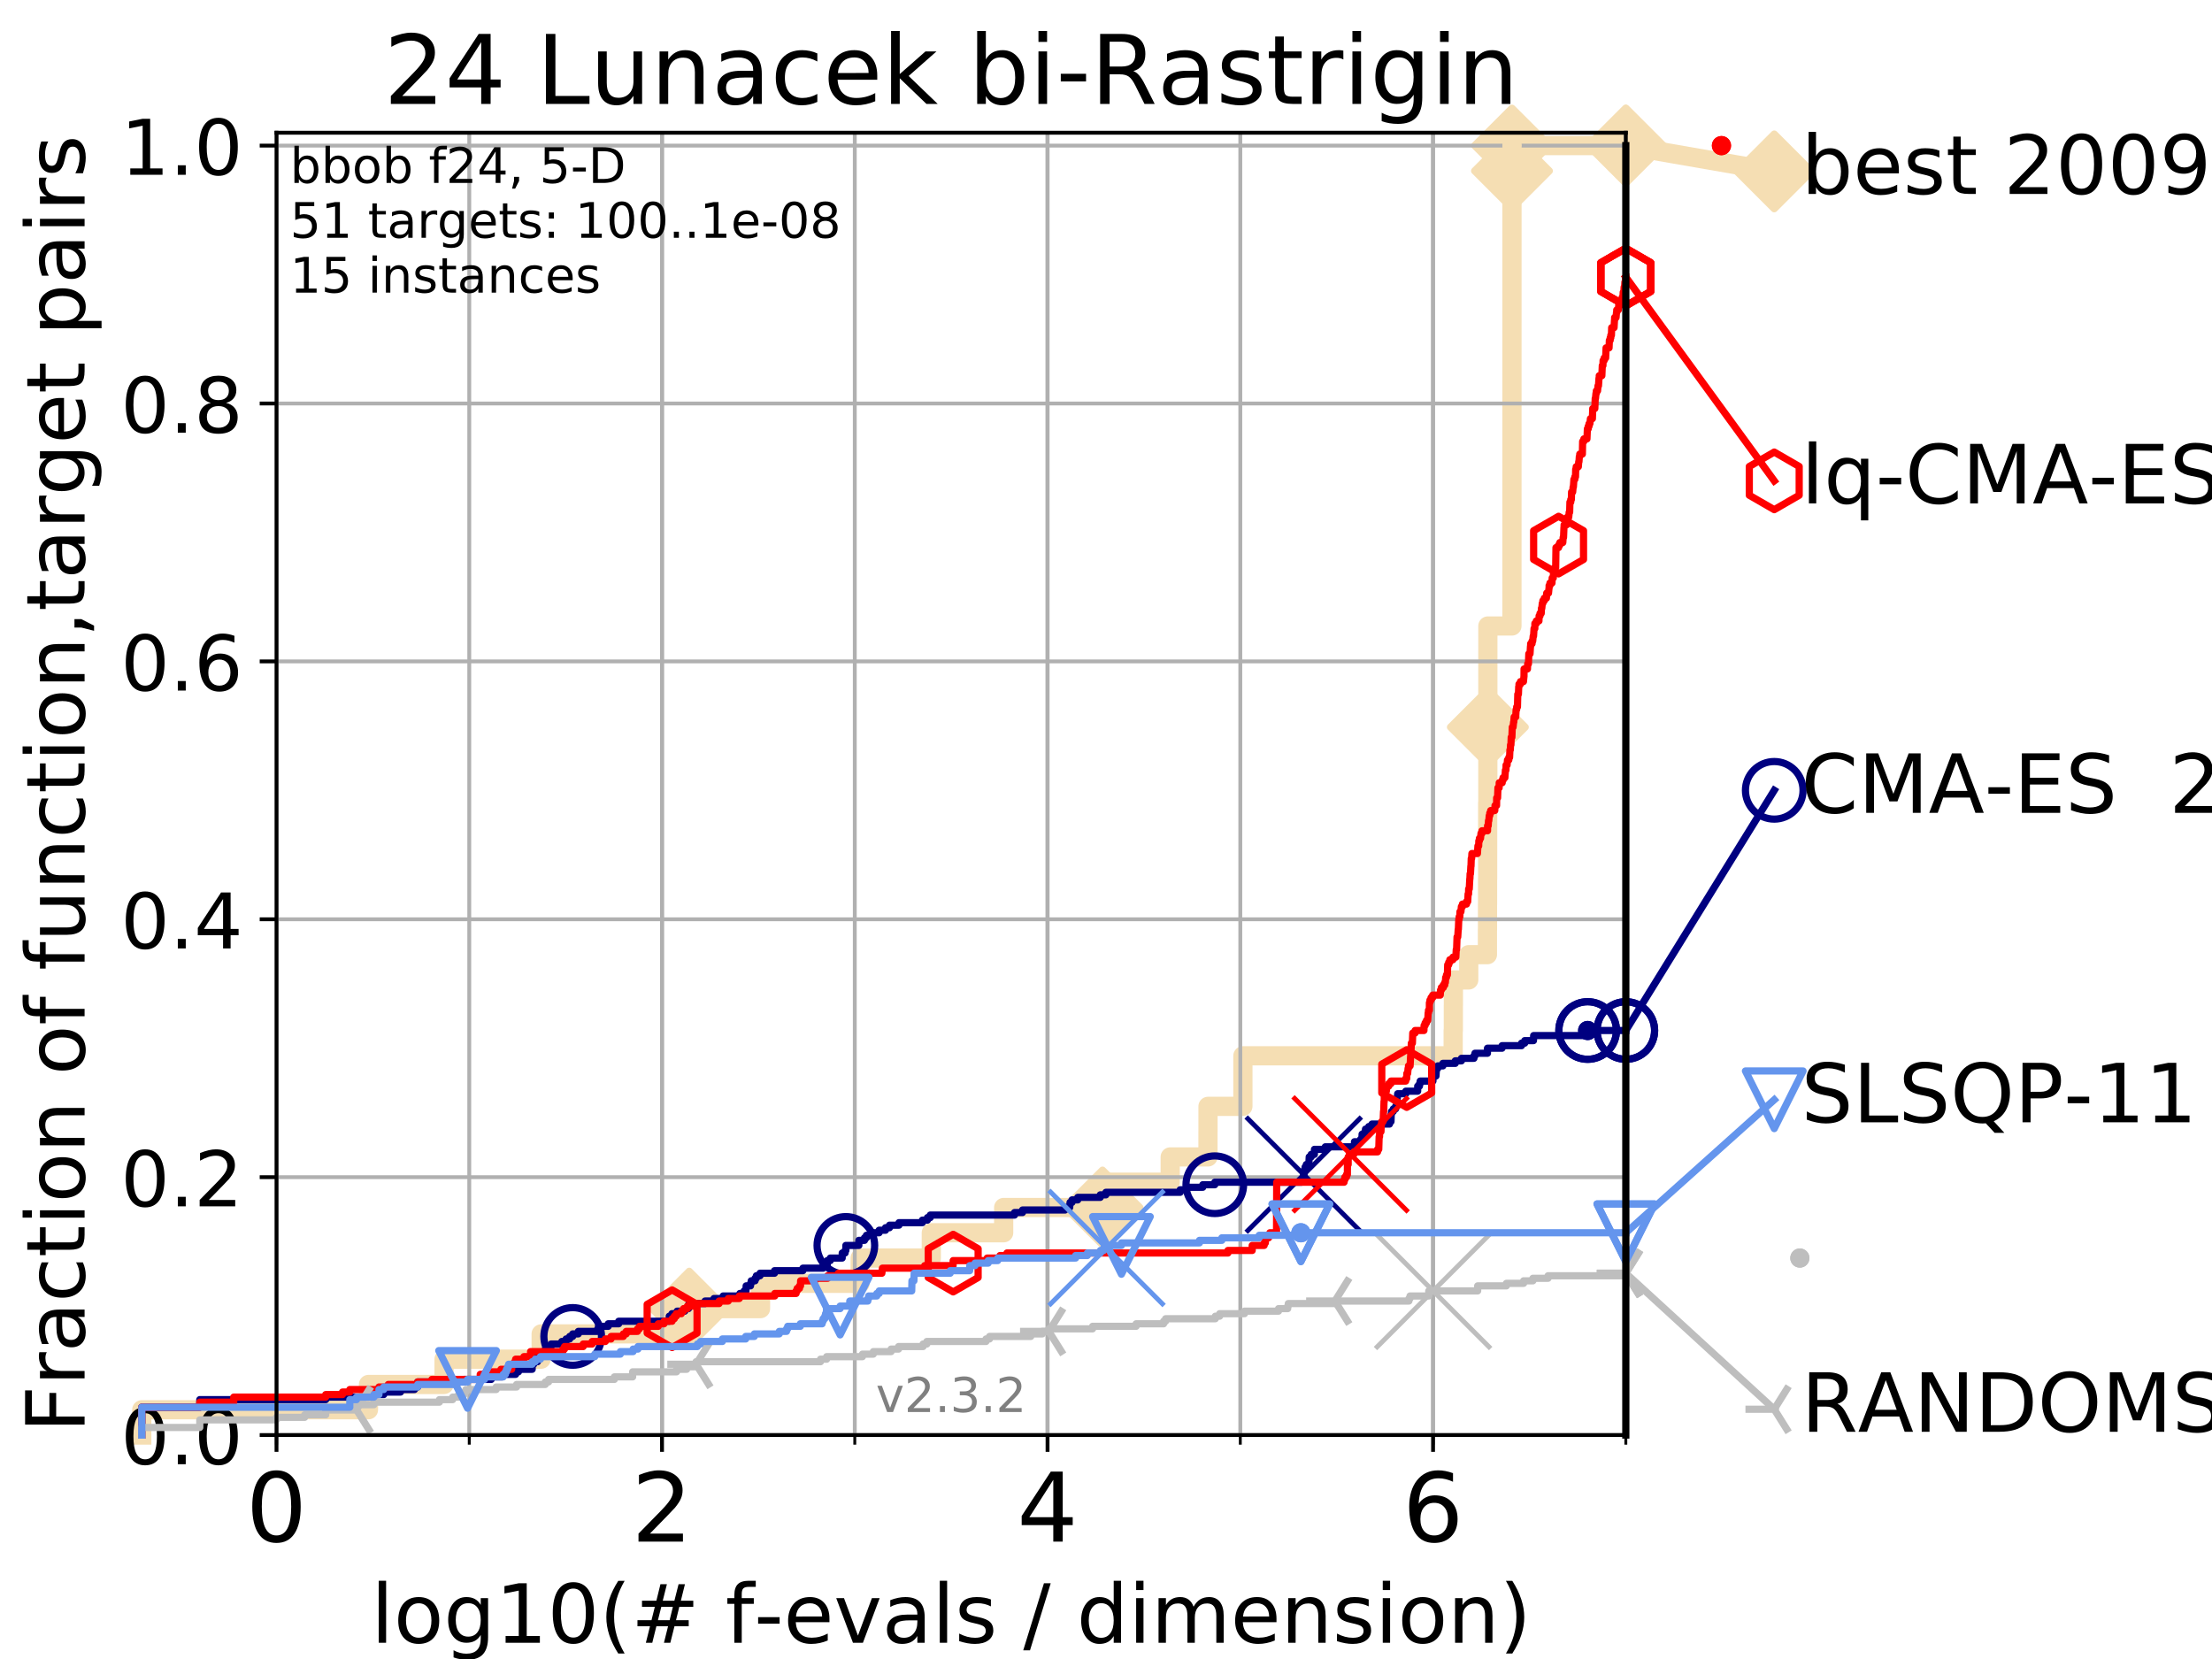 <?xml version="1.0" encoding="utf-8" standalone="no"?>
<!DOCTYPE svg PUBLIC "-//W3C//DTD SVG 1.1//EN"
  "http://www.w3.org/Graphics/SVG/1.1/DTD/svg11.dtd">
<!-- Created with matplotlib (https://matplotlib.org/) -->
<svg height="345.6pt" version="1.1" viewBox="0 0 460.8 345.6" width="460.8pt" xmlns="http://www.w3.org/2000/svg" xmlns:xlink="http://www.w3.org/1999/xlink">
 <defs>
  <style type="text/css">
*{stroke-linecap:butt;stroke-linejoin:round;}
  </style>
 </defs>
 <g id="figure_1">
  <g id="patch_1">
   <path d="M 0 345.6 
L 460.8 345.6 
L 460.8 0 
L 0 0 
z
" style="fill:#ffffff;"/>
  </g>
  <g id="axes_1">
   <g id="patch_2">
    <path d="M 57.6 298.944 
L 338.688 298.944 
L 338.688 27.648 
L 57.6 27.648 
z
" style="fill:#ffffff;"/>
   </g>
   <g id="line2d_1">
    <path d="M 29.533 298.944 
L 29.533 293.677 
L 76.759 293.677 
L 76.759 288.41 
L 92.504 288.41 
L 92.504 283.143 
L 112.73 283.143 
L 112.73 277.877 
L 143.578 277.877 
L 143.578 272.61 
L 158.434 272.61 
L 158.434 267.343 
L 179.184 267.343 
L 179.184 262.076 
L 194.007 262.076 
L 194.007 256.809 
L 209.083 256.809 
L 209.083 251.542 
L 229.671 251.542 
L 229.671 246.275 
L 243.774 246.275 
L 243.774 241.009 
L 251.641 241.009 
L 251.641 235.742 
L 251.65 235.742 
L 251.65 230.475 
L 258.916 230.475 
L 258.916 225.208 
L 258.916 225.208 
L 258.916 219.941 
L 302.721 219.941 
L 302.721 214.674 
L 302.758 214.674 
L 302.758 209.407 
L 302.769 209.407 
L 302.769 204.141 
L 305.963 204.141 
L 305.963 198.874 
L 309.859 198.874 
L 309.859 193.607 
L 309.877 193.607 
L 309.877 188.34 
L 309.889 188.34 
L 309.889 183.073 
L 309.905 183.073 
L 309.905 177.806 
L 309.908 177.806 
L 309.908 172.539 
L 309.91 172.539 
L 309.91 167.272 
L 309.942 167.272 
L 309.942 162.006 
L 309.943 162.006 
L 309.943 156.739 
L 309.947 156.739 
L 309.947 151.472 
L 309.948 151.472 
L 309.948 146.205 
L 309.949 146.205 
L 309.949 140.938 
L 309.949 140.938 
L 309.949 135.671 
L 309.95 135.671 
L 309.95 130.404 
L 314.967 130.404 
L 314.967 125.138 
L 314.968 125.138 
L 314.968 119.871 
L 314.968 119.871 
L 314.968 114.604 
L 314.968 114.604 
L 314.968 109.337 
L 314.969 109.337 
L 314.969 104.07 
L 314.969 104.07 
L 314.969 98.803 
L 314.97 98.803 
L 314.97 93.536 
L 314.97 93.536 
L 314.97 88.27 
L 314.97 88.27 
L 314.97 83.003 
L 314.971 83.003 
L 314.971 77.736 
L 314.971 77.736 
L 314.971 72.469 
L 314.971 72.469 
L 314.971 67.202 
L 314.972 67.202 
L 314.972 61.935 
L 314.973 61.935 
L 314.973 56.668 
L 314.973 56.668 
L 314.973 51.402 
L 314.974 51.402 
L 314.974 46.135 
L 314.974 46.135 
L 314.974 40.868 
L 314.974 40.868 
L 314.974 35.601 
L 314.974 35.601 
L 314.974 30.334 
L 338.688 30.334 
" style="fill:none;stroke:#f5deb3;stroke-linecap:square;stroke-width:4;"/>
   </g>
   <g id="line2d_2">
    <defs>
     <path d="M -0 7.778 
L 7.778 0 
L 0 -7.778 
L -7.778 -0 
z
" id="m3f4dbd7097" style="stroke:#f5deb3;stroke-linejoin:miter;stroke-width:1.5;"/>
    </defs>
    <g>
     <use style="fill:#f5deb3;stroke:#f5deb3;stroke-linejoin:miter;stroke-width:1.5;" x="143.578" xlink:href="#m3f4dbd7097" y="272.61"/>
     <use style="fill:#f5deb3;stroke:#f5deb3;stroke-linejoin:miter;stroke-width:1.5;" x="229.671" xlink:href="#m3f4dbd7097" y="251.542"/>
     <use style="fill:#f5deb3;stroke:#f5deb3;stroke-linejoin:miter;stroke-width:1.5;" x="309.947" xlink:href="#m3f4dbd7097" y="151.472"/>
     <use style="fill:#f5deb3;stroke:#f5deb3;stroke-linejoin:miter;stroke-width:1.5;" x="314.974" xlink:href="#m3f4dbd7097" y="35.601"/>
     <use style="fill:#f5deb3;stroke:#f5deb3;stroke-linejoin:miter;stroke-width:1.5;" x="314.974" xlink:href="#m3f4dbd7097" y="30.334"/>
     <use style="fill:#f5deb3;stroke:#f5deb3;stroke-linejoin:miter;stroke-width:1.5;" x="338.688" xlink:href="#m3f4dbd7097" y="30.334"/>
    </g>
   </g>
   <g id="line2d_3">
    <path style="fill:none;stroke:#f5deb3;stroke-linecap:square;stroke-width:4;"/>
    <g/>
   </g>
   <g id="line2d_4">
    <path d="M 338.688 30.334 
L 369.608 35.706 
" style="fill:none;stroke:#f5deb3;stroke-linecap:square;stroke-width:4;"/>
    <g>
     <use style="fill:#f5deb3;stroke:#f5deb3;stroke-linejoin:miter;stroke-width:1.5;" x="338.688" xlink:href="#m3f4dbd7097" y="30.334"/>
     <use style="fill:#f5deb3;stroke:#f5deb3;stroke-linejoin:miter;stroke-width:1.5;" x="369.608" xlink:href="#m3f4dbd7097" y="35.706"/>
    </g>
   </g>
   <g id="matplotlib.axis_1">
    <g id="xtick_1">
     <g id="line2d_5">
      <path clip-path="url(#pc977522a1f)" d="M 57.6 298.944 
L 57.6 27.648 
" style="fill:none;stroke:#b0b0b0;stroke-linecap:square;stroke-width:0.8;"/>
     </g>
     <g id="line2d_6">
      <defs>
       <path d="M 0 0 
L 0 3.5 
" id="m5ef48da6e8" style="stroke:#000000;stroke-width:0.8;"/>
      </defs>
      <g>
       <use style="stroke:#000000;stroke-width:0.8;" x="57.6" xlink:href="#m5ef48da6e8" y="298.944"/>
      </g>
     </g>
     <g id="text_1">
      <!-- 0 -->
      <defs>
       <path d="M 31.781 66.406 
Q 24.172 66.406 20.328 58.906 
Q 16.5 51.422 16.5 36.375 
Q 16.5 21.391 20.328 13.891 
Q 24.172 6.391 31.781 6.391 
Q 39.453 6.391 43.281 13.891 
Q 47.125 21.391 47.125 36.375 
Q 47.125 51.422 43.281 58.906 
Q 39.453 66.406 31.781 66.406 
z
M 31.781 74.219 
Q 44.047 74.219 50.516 64.516 
Q 56.984 54.828 56.984 36.375 
Q 56.984 17.969 50.516 8.266 
Q 44.047 -1.422 31.781 -1.422 
Q 19.531 -1.422 13.062 8.266 
Q 6.594 17.969 6.594 36.375 
Q 6.594 54.828 13.062 64.516 
Q 19.531 74.219 31.781 74.219 
z
" id="DejaVuSans-48"/>
      </defs>
      <g transform="translate(51.237 321.141)scale(0.2 -0.2)">
       <use xlink:href="#DejaVuSans-48"/>
      </g>
     </g>
    </g>
    <g id="xtick_2">
     <g id="line2d_7">
      <path clip-path="url(#pc977522a1f)" d="M 137.911 298.944 
L 137.911 27.648 
" style="fill:none;stroke:#b0b0b0;stroke-linecap:square;stroke-width:0.8;"/>
     </g>
     <g id="line2d_8">
      <g>
       <use style="stroke:#000000;stroke-width:0.8;" x="137.911" xlink:href="#m5ef48da6e8" y="298.944"/>
      </g>
     </g>
     <g id="text_2">
      <!-- 2 -->
      <defs>
       <path d="M 19.188 8.297 
L 53.609 8.297 
L 53.609 0 
L 7.328 0 
L 7.328 8.297 
Q 12.938 14.109 22.625 23.891 
Q 32.328 33.688 34.812 36.531 
Q 39.547 41.844 41.422 45.531 
Q 43.312 49.219 43.312 52.781 
Q 43.312 58.594 39.234 62.25 
Q 35.156 65.922 28.609 65.922 
Q 23.969 65.922 18.812 64.312 
Q 13.672 62.703 7.812 59.422 
L 7.812 69.391 
Q 13.766 71.781 18.938 73 
Q 24.125 74.219 28.422 74.219 
Q 39.75 74.219 46.484 68.547 
Q 53.219 62.891 53.219 53.422 
Q 53.219 48.922 51.531 44.891 
Q 49.859 40.875 45.406 35.406 
Q 44.188 33.984 37.641 27.219 
Q 31.109 20.453 19.188 8.297 
z
" id="DejaVuSans-50"/>
      </defs>
      <g transform="translate(131.548 321.141)scale(0.2 -0.2)">
       <use xlink:href="#DejaVuSans-50"/>
      </g>
     </g>
    </g>
    <g id="xtick_3">
     <g id="line2d_9">
      <path clip-path="url(#pc977522a1f)" d="M 218.222 298.944 
L 218.222 27.648 
" style="fill:none;stroke:#b0b0b0;stroke-linecap:square;stroke-width:0.8;"/>
     </g>
     <g id="line2d_10">
      <g>
       <use style="stroke:#000000;stroke-width:0.8;" x="218.222" xlink:href="#m5ef48da6e8" y="298.944"/>
      </g>
     </g>
     <g id="text_3">
      <!-- 4 -->
      <defs>
       <path d="M 37.797 64.312 
L 12.891 25.391 
L 37.797 25.391 
z
M 35.203 72.906 
L 47.609 72.906 
L 47.609 25.391 
L 58.016 25.391 
L 58.016 17.188 
L 47.609 17.188 
L 47.609 0 
L 37.797 0 
L 37.797 17.188 
L 4.891 17.188 
L 4.891 26.703 
z
" id="DejaVuSans-52"/>
      </defs>
      <g transform="translate(211.859 321.141)scale(0.2 -0.2)">
       <use xlink:href="#DejaVuSans-52"/>
      </g>
     </g>
    </g>
    <g id="xtick_4">
     <g id="line2d_11">
      <path clip-path="url(#pc977522a1f)" d="M 298.533 298.944 
L 298.533 27.648 
" style="fill:none;stroke:#b0b0b0;stroke-linecap:square;stroke-width:0.8;"/>
     </g>
     <g id="line2d_12">
      <g>
       <use style="stroke:#000000;stroke-width:0.8;" x="298.533" xlink:href="#m5ef48da6e8" y="298.944"/>
      </g>
     </g>
     <g id="text_4">
      <!-- 6 -->
      <defs>
       <path d="M 33.016 40.375 
Q 26.375 40.375 22.484 35.828 
Q 18.609 31.297 18.609 23.391 
Q 18.609 15.531 22.484 10.953 
Q 26.375 6.391 33.016 6.391 
Q 39.656 6.391 43.531 10.953 
Q 47.406 15.531 47.406 23.391 
Q 47.406 31.297 43.531 35.828 
Q 39.656 40.375 33.016 40.375 
z
M 52.594 71.297 
L 52.594 62.312 
Q 48.875 64.062 45.094 64.984 
Q 41.312 65.922 37.594 65.922 
Q 27.828 65.922 22.672 59.328 
Q 17.531 52.734 16.797 39.406 
Q 19.672 43.656 24.016 45.922 
Q 28.375 48.188 33.594 48.188 
Q 44.578 48.188 50.953 41.516 
Q 57.328 34.859 57.328 23.391 
Q 57.328 12.156 50.688 5.359 
Q 44.047 -1.422 33.016 -1.422 
Q 20.359 -1.422 13.672 8.266 
Q 6.984 17.969 6.984 36.375 
Q 6.984 53.656 15.188 63.938 
Q 23.391 74.219 37.203 74.219 
Q 40.922 74.219 44.703 73.484 
Q 48.484 72.75 52.594 71.297 
z
" id="DejaVuSans-54"/>
      </defs>
      <g transform="translate(292.17 321.141)scale(0.2 -0.2)">
       <use xlink:href="#DejaVuSans-54"/>
      </g>
     </g>
    </g>
    <g id="xtick_5">
     <g id="line2d_13">
      <path clip-path="url(#pc977522a1f)" d="M 57.6 298.944 
L 57.6 27.648 
" style="fill:none;stroke:#b0b0b0;stroke-linecap:square;stroke-width:0.8;"/>
     </g>
     <g id="line2d_14">
      <defs>
       <path d="M 0 0 
L 0 2 
" id="m8c59c16ee0" style="stroke:#000000;stroke-width:0.6;"/>
      </defs>
      <g>
       <use style="stroke:#000000;stroke-width:0.6;" x="57.6" xlink:href="#m8c59c16ee0" y="298.944"/>
      </g>
     </g>
    </g>
    <g id="xtick_6">
     <g id="line2d_15">
      <path clip-path="url(#pc977522a1f)" d="M 97.755 298.944 
L 97.755 27.648 
" style="fill:none;stroke:#b0b0b0;stroke-linecap:square;stroke-width:0.8;"/>
     </g>
     <g id="line2d_16">
      <g>
       <use style="stroke:#000000;stroke-width:0.6;" x="97.755" xlink:href="#m8c59c16ee0" y="298.944"/>
      </g>
     </g>
    </g>
    <g id="xtick_7">
     <g id="line2d_17">
      <path clip-path="url(#pc977522a1f)" d="M 137.911 298.944 
L 137.911 27.648 
" style="fill:none;stroke:#b0b0b0;stroke-linecap:square;stroke-width:0.8;"/>
     </g>
     <g id="line2d_18">
      <g>
       <use style="stroke:#000000;stroke-width:0.6;" x="137.911" xlink:href="#m8c59c16ee0" y="298.944"/>
      </g>
     </g>
    </g>
    <g id="xtick_8">
     <g id="line2d_19">
      <path clip-path="url(#pc977522a1f)" d="M 178.066 298.944 
L 178.066 27.648 
" style="fill:none;stroke:#b0b0b0;stroke-linecap:square;stroke-width:0.8;"/>
     </g>
     <g id="line2d_20">
      <g>
       <use style="stroke:#000000;stroke-width:0.6;" x="178.066" xlink:href="#m8c59c16ee0" y="298.944"/>
      </g>
     </g>
    </g>
    <g id="xtick_9">
     <g id="line2d_21">
      <path clip-path="url(#pc977522a1f)" d="M 218.222 298.944 
L 218.222 27.648 
" style="fill:none;stroke:#b0b0b0;stroke-linecap:square;stroke-width:0.8;"/>
     </g>
     <g id="line2d_22">
      <g>
       <use style="stroke:#000000;stroke-width:0.6;" x="218.222" xlink:href="#m8c59c16ee0" y="298.944"/>
      </g>
     </g>
    </g>
    <g id="xtick_10">
     <g id="line2d_23">
      <path clip-path="url(#pc977522a1f)" d="M 258.377 298.944 
L 258.377 27.648 
" style="fill:none;stroke:#b0b0b0;stroke-linecap:square;stroke-width:0.8;"/>
     </g>
     <g id="line2d_24">
      <g>
       <use style="stroke:#000000;stroke-width:0.6;" x="258.377" xlink:href="#m8c59c16ee0" y="298.944"/>
      </g>
     </g>
    </g>
    <g id="xtick_11">
     <g id="line2d_25">
      <path clip-path="url(#pc977522a1f)" d="M 298.533 298.944 
L 298.533 27.648 
" style="fill:none;stroke:#b0b0b0;stroke-linecap:square;stroke-width:0.8;"/>
     </g>
     <g id="line2d_26">
      <g>
       <use style="stroke:#000000;stroke-width:0.6;" x="298.533" xlink:href="#m8c59c16ee0" y="298.944"/>
      </g>
     </g>
    </g>
    <g id="xtick_12">
     <g id="line2d_27">
      <path clip-path="url(#pc977522a1f)" d="M 338.688 298.944 
L 338.688 27.648 
" style="fill:none;stroke:#b0b0b0;stroke-linecap:square;stroke-width:0.8;"/>
     </g>
     <g id="line2d_28">
      <g>
       <use style="stroke:#000000;stroke-width:0.6;" x="338.688" xlink:href="#m8c59c16ee0" y="298.944"/>
      </g>
     </g>
    </g>
    <g id="text_5">
     <!-- log10(# f-evals / dimension) -->
     <defs>
      <path d="M 9.422 75.984 
L 18.406 75.984 
L 18.406 0 
L 9.422 0 
z
" id="DejaVuSans-108"/>
      <path d="M 30.609 48.391 
Q 23.391 48.391 19.188 42.75 
Q 14.984 37.109 14.984 27.297 
Q 14.984 17.484 19.156 11.844 
Q 23.344 6.203 30.609 6.203 
Q 37.797 6.203 41.984 11.859 
Q 46.188 17.531 46.188 27.297 
Q 46.188 37.016 41.984 42.703 
Q 37.797 48.391 30.609 48.391 
z
M 30.609 56 
Q 42.328 56 49.016 48.375 
Q 55.719 40.766 55.719 27.297 
Q 55.719 13.875 49.016 6.219 
Q 42.328 -1.422 30.609 -1.422 
Q 18.844 -1.422 12.172 6.219 
Q 5.516 13.875 5.516 27.297 
Q 5.516 40.766 12.172 48.375 
Q 18.844 56 30.609 56 
z
" id="DejaVuSans-111"/>
      <path d="M 45.406 27.984 
Q 45.406 37.75 41.375 43.109 
Q 37.359 48.484 30.078 48.484 
Q 22.859 48.484 18.828 43.109 
Q 14.797 37.75 14.797 27.984 
Q 14.797 18.266 18.828 12.891 
Q 22.859 7.516 30.078 7.516 
Q 37.359 7.516 41.375 12.891 
Q 45.406 18.266 45.406 27.984 
z
M 54.391 6.781 
Q 54.391 -7.172 48.188 -13.984 
Q 42 -20.797 29.203 -20.797 
Q 24.469 -20.797 20.266 -20.094 
Q 16.062 -19.391 12.109 -17.922 
L 12.109 -9.188 
Q 16.062 -11.328 19.922 -12.344 
Q 23.781 -13.375 27.781 -13.375 
Q 36.625 -13.375 41.016 -8.766 
Q 45.406 -4.156 45.406 5.172 
L 45.406 9.625 
Q 42.625 4.781 38.281 2.391 
Q 33.938 0 27.875 0 
Q 17.828 0 11.672 7.656 
Q 5.516 15.328 5.516 27.984 
Q 5.516 40.672 11.672 48.328 
Q 17.828 56 27.875 56 
Q 33.938 56 38.281 53.609 
Q 42.625 51.219 45.406 46.391 
L 45.406 54.688 
L 54.391 54.688 
z
" id="DejaVuSans-103"/>
      <path d="M 12.406 8.297 
L 28.516 8.297 
L 28.516 63.922 
L 10.984 60.406 
L 10.984 69.391 
L 28.422 72.906 
L 38.281 72.906 
L 38.281 8.297 
L 54.391 8.297 
L 54.391 0 
L 12.406 0 
z
" id="DejaVuSans-49"/>
      <path d="M 31 75.875 
Q 24.469 64.656 21.281 53.656 
Q 18.109 42.672 18.109 31.391 
Q 18.109 20.125 21.312 9.062 
Q 24.516 -2 31 -13.188 
L 23.188 -13.188 
Q 15.875 -1.703 12.234 9.375 
Q 8.594 20.453 8.594 31.391 
Q 8.594 42.281 12.203 53.312 
Q 15.828 64.359 23.188 75.875 
z
" id="DejaVuSans-40"/>
      <path d="M 51.125 44 
L 36.922 44 
L 32.812 27.688 
L 47.125 27.688 
z
M 43.797 71.781 
L 38.719 51.516 
L 52.984 51.516 
L 58.109 71.781 
L 65.922 71.781 
L 60.891 51.516 
L 76.125 51.516 
L 76.125 44 
L 58.984 44 
L 54.984 27.688 
L 70.516 27.688 
L 70.516 20.219 
L 53.078 20.219 
L 48 0 
L 40.188 0 
L 45.219 20.219 
L 30.906 20.219 
L 25.875 0 
L 18.016 0 
L 23.094 20.219 
L 7.719 20.219 
L 7.719 27.688 
L 24.906 27.688 
L 29 44 
L 13.281 44 
L 13.281 51.516 
L 30.906 51.516 
L 35.891 71.781 
z
" id="DejaVuSans-35"/>
      <path id="DejaVuSans-32"/>
      <path d="M 37.109 75.984 
L 37.109 68.5 
L 28.516 68.5 
Q 23.688 68.5 21.797 66.547 
Q 19.922 64.594 19.922 59.516 
L 19.922 54.688 
L 34.719 54.688 
L 34.719 47.703 
L 19.922 47.703 
L 19.922 0 
L 10.891 0 
L 10.891 47.703 
L 2.297 47.703 
L 2.297 54.688 
L 10.891 54.688 
L 10.891 58.5 
Q 10.891 67.625 15.141 71.797 
Q 19.391 75.984 28.609 75.984 
z
" id="DejaVuSans-102"/>
      <path d="M 4.891 31.391 
L 31.203 31.391 
L 31.203 23.391 
L 4.891 23.391 
z
" id="DejaVuSans-45"/>
      <path d="M 56.203 29.594 
L 56.203 25.203 
L 14.891 25.203 
Q 15.484 15.922 20.484 11.062 
Q 25.484 6.203 34.422 6.203 
Q 39.594 6.203 44.453 7.469 
Q 49.312 8.734 54.109 11.281 
L 54.109 2.781 
Q 49.266 0.734 44.188 -0.344 
Q 39.109 -1.422 33.891 -1.422 
Q 20.797 -1.422 13.156 6.188 
Q 5.516 13.812 5.516 26.812 
Q 5.516 40.234 12.766 48.109 
Q 20.016 56 32.328 56 
Q 43.359 56 49.781 48.891 
Q 56.203 41.797 56.203 29.594 
z
M 47.219 32.234 
Q 47.125 39.594 43.094 43.984 
Q 39.062 48.391 32.422 48.391 
Q 24.906 48.391 20.391 44.141 
Q 15.875 39.891 15.188 32.172 
z
" id="DejaVuSans-101"/>
      <path d="M 2.984 54.688 
L 12.5 54.688 
L 29.594 8.797 
L 46.688 54.688 
L 56.203 54.688 
L 35.688 0 
L 23.484 0 
z
" id="DejaVuSans-118"/>
      <path d="M 34.281 27.484 
Q 23.391 27.484 19.188 25 
Q 14.984 22.516 14.984 16.5 
Q 14.984 11.719 18.141 8.906 
Q 21.297 6.109 26.703 6.109 
Q 34.188 6.109 38.703 11.406 
Q 43.219 16.703 43.219 25.484 
L 43.219 27.484 
z
M 52.203 31.203 
L 52.203 0 
L 43.219 0 
L 43.219 8.297 
Q 40.141 3.328 35.547 0.953 
Q 30.953 -1.422 24.312 -1.422 
Q 15.922 -1.422 10.953 3.297 
Q 6 8.016 6 15.922 
Q 6 25.141 12.172 29.828 
Q 18.359 34.516 30.609 34.516 
L 43.219 34.516 
L 43.219 35.406 
Q 43.219 41.609 39.141 45 
Q 35.062 48.391 27.688 48.391 
Q 23 48.391 18.547 47.266 
Q 14.109 46.141 10.016 43.891 
L 10.016 52.203 
Q 14.938 54.109 19.578 55.047 
Q 24.219 56 28.609 56 
Q 40.484 56 46.344 49.844 
Q 52.203 43.703 52.203 31.203 
z
" id="DejaVuSans-97"/>
      <path d="M 44.281 53.078 
L 44.281 44.578 
Q 40.484 46.531 36.375 47.5 
Q 32.281 48.484 27.875 48.484 
Q 21.188 48.484 17.844 46.438 
Q 14.5 44.391 14.5 40.281 
Q 14.5 37.156 16.891 35.375 
Q 19.281 33.594 26.516 31.984 
L 29.594 31.297 
Q 39.156 29.25 43.188 25.516 
Q 47.219 21.781 47.219 15.094 
Q 47.219 7.469 41.188 3.016 
Q 35.156 -1.422 24.609 -1.422 
Q 20.219 -1.422 15.453 -0.562 
Q 10.688 0.297 5.422 2 
L 5.422 11.281 
Q 10.406 8.688 15.234 7.391 
Q 20.062 6.109 24.812 6.109 
Q 31.156 6.109 34.562 8.281 
Q 37.984 10.453 37.984 14.406 
Q 37.984 18.062 35.516 20.016 
Q 33.062 21.969 24.703 23.781 
L 21.578 24.516 
Q 13.234 26.266 9.516 29.906 
Q 5.812 33.547 5.812 39.891 
Q 5.812 47.609 11.281 51.797 
Q 16.75 56 26.812 56 
Q 31.781 56 36.172 55.266 
Q 40.578 54.547 44.281 53.078 
z
" id="DejaVuSans-115"/>
      <path d="M 25.391 72.906 
L 33.688 72.906 
L 8.297 -9.281 
L 0 -9.281 
z
" id="DejaVuSans-47"/>
      <path d="M 45.406 46.391 
L 45.406 75.984 
L 54.391 75.984 
L 54.391 0 
L 45.406 0 
L 45.406 8.203 
Q 42.578 3.328 38.25 0.953 
Q 33.938 -1.422 27.875 -1.422 
Q 17.969 -1.422 11.734 6.484 
Q 5.516 14.406 5.516 27.297 
Q 5.516 40.188 11.734 48.094 
Q 17.969 56 27.875 56 
Q 33.938 56 38.25 53.625 
Q 42.578 51.266 45.406 46.391 
z
M 14.797 27.297 
Q 14.797 17.391 18.875 11.75 
Q 22.953 6.109 30.078 6.109 
Q 37.203 6.109 41.297 11.75 
Q 45.406 17.391 45.406 27.297 
Q 45.406 37.203 41.297 42.844 
Q 37.203 48.484 30.078 48.484 
Q 22.953 48.484 18.875 42.844 
Q 14.797 37.203 14.797 27.297 
z
" id="DejaVuSans-100"/>
      <path d="M 9.422 54.688 
L 18.406 54.688 
L 18.406 0 
L 9.422 0 
z
M 9.422 75.984 
L 18.406 75.984 
L 18.406 64.594 
L 9.422 64.594 
z
" id="DejaVuSans-105"/>
      <path d="M 52 44.188 
Q 55.375 50.25 60.062 53.125 
Q 64.75 56 71.094 56 
Q 79.641 56 84.281 50.016 
Q 88.922 44.047 88.922 33.016 
L 88.922 0 
L 79.891 0 
L 79.891 32.719 
Q 79.891 40.578 77.094 44.375 
Q 74.312 48.188 68.609 48.188 
Q 61.625 48.188 57.562 43.547 
Q 53.516 38.922 53.516 30.906 
L 53.516 0 
L 44.484 0 
L 44.484 32.719 
Q 44.484 40.625 41.703 44.406 
Q 38.922 48.188 33.109 48.188 
Q 26.219 48.188 22.156 43.531 
Q 18.109 38.875 18.109 30.906 
L 18.109 0 
L 9.078 0 
L 9.078 54.688 
L 18.109 54.688 
L 18.109 46.188 
Q 21.188 51.219 25.484 53.609 
Q 29.781 56 35.688 56 
Q 41.656 56 45.828 52.969 
Q 50 49.953 52 44.188 
z
" id="DejaVuSans-109"/>
      <path d="M 54.891 33.016 
L 54.891 0 
L 45.906 0 
L 45.906 32.719 
Q 45.906 40.484 42.875 44.328 
Q 39.844 48.188 33.797 48.188 
Q 26.516 48.188 22.312 43.547 
Q 18.109 38.922 18.109 30.906 
L 18.109 0 
L 9.078 0 
L 9.078 54.688 
L 18.109 54.688 
L 18.109 46.188 
Q 21.344 51.125 25.703 53.562 
Q 30.078 56 35.797 56 
Q 45.219 56 50.047 50.172 
Q 54.891 44.344 54.891 33.016 
z
" id="DejaVuSans-110"/>
      <path d="M 8.016 75.875 
L 15.828 75.875 
Q 23.141 64.359 26.781 53.312 
Q 30.422 42.281 30.422 31.391 
Q 30.422 20.453 26.781 9.375 
Q 23.141 -1.703 15.828 -13.188 
L 8.016 -13.188 
Q 14.5 -2 17.703 9.062 
Q 20.906 20.125 20.906 31.391 
Q 20.906 42.672 17.703 53.656 
Q 14.5 64.656 8.016 75.875 
z
" id="DejaVuSans-41"/>
     </defs>
     <g transform="translate(77.303 342.218)scale(0.17 -0.17)">
      <use xlink:href="#DejaVuSans-108"/>
      <use x="27.783" xlink:href="#DejaVuSans-111"/>
      <use x="88.965" xlink:href="#DejaVuSans-103"/>
      <use x="152.441" xlink:href="#DejaVuSans-49"/>
      <use x="216.064" xlink:href="#DejaVuSans-48"/>
      <use x="279.688" xlink:href="#DejaVuSans-40"/>
      <use x="318.701" xlink:href="#DejaVuSans-35"/>
      <use x="402.49" xlink:href="#DejaVuSans-32"/>
      <use x="434.277" xlink:href="#DejaVuSans-102"/>
      <use x="469.404" xlink:href="#DejaVuSans-45"/>
      <use x="505.488" xlink:href="#DejaVuSans-101"/>
      <use x="567.012" xlink:href="#DejaVuSans-118"/>
      <use x="626.191" xlink:href="#DejaVuSans-97"/>
      <use x="687.471" xlink:href="#DejaVuSans-108"/>
      <use x="715.254" xlink:href="#DejaVuSans-115"/>
      <use x="767.354" xlink:href="#DejaVuSans-32"/>
      <use x="799.141" xlink:href="#DejaVuSans-47"/>
      <use x="832.832" xlink:href="#DejaVuSans-32"/>
      <use x="864.619" xlink:href="#DejaVuSans-100"/>
      <use x="928.096" xlink:href="#DejaVuSans-105"/>
      <use x="955.879" xlink:href="#DejaVuSans-109"/>
      <use x="1053.291" xlink:href="#DejaVuSans-101"/>
      <use x="1114.814" xlink:href="#DejaVuSans-110"/>
      <use x="1178.193" xlink:href="#DejaVuSans-115"/>
      <use x="1230.293" xlink:href="#DejaVuSans-105"/>
      <use x="1258.076" xlink:href="#DejaVuSans-111"/>
      <use x="1319.258" xlink:href="#DejaVuSans-110"/>
      <use x="1382.637" xlink:href="#DejaVuSans-41"/>
     </g>
    </g>
   </g>
   <g id="matplotlib.axis_2">
    <g id="ytick_1">
     <g id="line2d_29">
      <path clip-path="url(#pc977522a1f)" d="M 57.6 298.944 
L 338.688 298.944 
" style="fill:none;stroke:#b0b0b0;stroke-linecap:square;stroke-width:0.8;"/>
     </g>
     <g id="line2d_30">
      <defs>
       <path d="M 0 0 
L -3.5 0 
" id="m0fa083032c" style="stroke:#000000;stroke-width:0.8;"/>
      </defs>
      <g>
       <use style="stroke:#000000;stroke-width:0.8;" x="57.6" xlink:href="#m0fa083032c" y="298.944"/>
      </g>
     </g>
     <g id="text_6">
      <!-- 0.0 -->
      <defs>
       <path d="M 10.688 12.406 
L 21 12.406 
L 21 0 
L 10.688 0 
z
" id="DejaVuSans-46"/>
      </defs>
      <g transform="translate(25.155 305.023)scale(0.16 -0.16)">
       <use xlink:href="#DejaVuSans-48"/>
       <use x="63.623" xlink:href="#DejaVuSans-46"/>
       <use x="95.41" xlink:href="#DejaVuSans-48"/>
      </g>
     </g>
    </g>
    <g id="ytick_2">
     <g id="line2d_31">
      <path clip-path="url(#pc977522a1f)" d="M 57.6 245.222 
L 338.688 245.222 
" style="fill:none;stroke:#b0b0b0;stroke-linecap:square;stroke-width:0.8;"/>
     </g>
     <g id="line2d_32">
      <g>
       <use style="stroke:#000000;stroke-width:0.8;" x="57.6" xlink:href="#m0fa083032c" y="245.222"/>
      </g>
     </g>
     <g id="text_7">
      <!-- 0.2 -->
      <g transform="translate(25.155 251.301)scale(0.16 -0.16)">
       <use xlink:href="#DejaVuSans-48"/>
       <use x="63.623" xlink:href="#DejaVuSans-46"/>
       <use x="95.41" xlink:href="#DejaVuSans-50"/>
      </g>
     </g>
    </g>
    <g id="ytick_3">
     <g id="line2d_33">
      <path clip-path="url(#pc977522a1f)" d="M 57.6 191.5 
L 338.688 191.5 
" style="fill:none;stroke:#b0b0b0;stroke-linecap:square;stroke-width:0.8;"/>
     </g>
     <g id="line2d_34">
      <g>
       <use style="stroke:#000000;stroke-width:0.8;" x="57.6" xlink:href="#m0fa083032c" y="191.5"/>
      </g>
     </g>
     <g id="text_8">
      <!-- 0.4 -->
      <g transform="translate(25.155 197.579)scale(0.16 -0.16)">
       <use xlink:href="#DejaVuSans-48"/>
       <use x="63.623" xlink:href="#DejaVuSans-46"/>
       <use x="95.41" xlink:href="#DejaVuSans-52"/>
      </g>
     </g>
    </g>
    <g id="ytick_4">
     <g id="line2d_35">
      <path clip-path="url(#pc977522a1f)" d="M 57.6 137.778 
L 338.688 137.778 
" style="fill:none;stroke:#b0b0b0;stroke-linecap:square;stroke-width:0.8;"/>
     </g>
     <g id="line2d_36">
      <g>
       <use style="stroke:#000000;stroke-width:0.8;" x="57.6" xlink:href="#m0fa083032c" y="137.778"/>
      </g>
     </g>
     <g id="text_9">
      <!-- 0.6 -->
      <g transform="translate(25.155 143.857)scale(0.16 -0.16)">
       <use xlink:href="#DejaVuSans-48"/>
       <use x="63.623" xlink:href="#DejaVuSans-46"/>
       <use x="95.41" xlink:href="#DejaVuSans-54"/>
      </g>
     </g>
    </g>
    <g id="ytick_5">
     <g id="line2d_37">
      <path clip-path="url(#pc977522a1f)" d="M 57.6 84.056 
L 338.688 84.056 
" style="fill:none;stroke:#b0b0b0;stroke-linecap:square;stroke-width:0.8;"/>
     </g>
     <g id="line2d_38">
      <g>
       <use style="stroke:#000000;stroke-width:0.8;" x="57.6" xlink:href="#m0fa083032c" y="84.056"/>
      </g>
     </g>
     <g id="text_10">
      <!-- 0.8 -->
      <defs>
       <path d="M 31.781 34.625 
Q 24.75 34.625 20.719 30.859 
Q 16.703 27.094 16.703 20.516 
Q 16.703 13.922 20.719 10.156 
Q 24.75 6.391 31.781 6.391 
Q 38.812 6.391 42.859 10.172 
Q 46.922 13.969 46.922 20.516 
Q 46.922 27.094 42.891 30.859 
Q 38.875 34.625 31.781 34.625 
z
M 21.922 38.812 
Q 15.578 40.375 12.031 44.719 
Q 8.5 49.078 8.5 55.328 
Q 8.5 64.062 14.719 69.141 
Q 20.953 74.219 31.781 74.219 
Q 42.672 74.219 48.875 69.141 
Q 55.078 64.062 55.078 55.328 
Q 55.078 49.078 51.531 44.719 
Q 48 40.375 41.703 38.812 
Q 48.828 37.156 52.797 32.312 
Q 56.781 27.484 56.781 20.516 
Q 56.781 9.906 50.312 4.234 
Q 43.844 -1.422 31.781 -1.422 
Q 19.734 -1.422 13.25 4.234 
Q 6.781 9.906 6.781 20.516 
Q 6.781 27.484 10.781 32.312 
Q 14.797 37.156 21.922 38.812 
z
M 18.312 54.391 
Q 18.312 48.734 21.844 45.562 
Q 25.391 42.391 31.781 42.391 
Q 38.141 42.391 41.719 45.562 
Q 45.312 48.734 45.312 54.391 
Q 45.312 60.062 41.719 63.234 
Q 38.141 66.406 31.781 66.406 
Q 25.391 66.406 21.844 63.234 
Q 18.312 60.062 18.312 54.391 
z
" id="DejaVuSans-56"/>
      </defs>
      <g transform="translate(25.155 90.135)scale(0.16 -0.16)">
       <use xlink:href="#DejaVuSans-48"/>
       <use x="63.623" xlink:href="#DejaVuSans-46"/>
       <use x="95.41" xlink:href="#DejaVuSans-56"/>
      </g>
     </g>
    </g>
    <g id="ytick_6">
     <g id="line2d_39">
      <path clip-path="url(#pc977522a1f)" d="M 57.6 30.334 
L 338.688 30.334 
" style="fill:none;stroke:#b0b0b0;stroke-linecap:square;stroke-width:0.8;"/>
     </g>
     <g id="line2d_40">
      <g>
       <use style="stroke:#000000;stroke-width:0.8;" x="57.6" xlink:href="#m0fa083032c" y="30.334"/>
      </g>
     </g>
     <g id="text_11">
      <!-- 1.0 -->
      <g transform="translate(25.155 36.413)scale(0.16 -0.16)">
       <use xlink:href="#DejaVuSans-49"/>
       <use x="63.623" xlink:href="#DejaVuSans-46"/>
       <use x="95.41" xlink:href="#DejaVuSans-48"/>
      </g>
     </g>
    </g>
    <g id="text_12">
     <!-- Fraction of function,target pairs -->
     <defs>
      <path d="M 9.812 72.906 
L 51.703 72.906 
L 51.703 64.594 
L 19.672 64.594 
L 19.672 43.109 
L 48.578 43.109 
L 48.578 34.812 
L 19.672 34.812 
L 19.672 0 
L 9.812 0 
z
" id="DejaVuSans-70"/>
      <path d="M 41.109 46.297 
Q 39.594 47.172 37.812 47.578 
Q 36.031 48 33.891 48 
Q 26.266 48 22.188 43.047 
Q 18.109 38.094 18.109 28.812 
L 18.109 0 
L 9.078 0 
L 9.078 54.688 
L 18.109 54.688 
L 18.109 46.188 
Q 20.953 51.172 25.484 53.578 
Q 30.031 56 36.531 56 
Q 37.453 56 38.578 55.875 
Q 39.703 55.766 41.062 55.516 
z
" id="DejaVuSans-114"/>
      <path d="M 48.781 52.594 
L 48.781 44.188 
Q 44.969 46.297 41.141 47.344 
Q 37.312 48.391 33.406 48.391 
Q 24.656 48.391 19.812 42.844 
Q 14.984 37.312 14.984 27.297 
Q 14.984 17.281 19.812 11.734 
Q 24.656 6.203 33.406 6.203 
Q 37.312 6.203 41.141 7.25 
Q 44.969 8.297 48.781 10.406 
L 48.781 2.094 
Q 45.016 0.344 40.984 -0.531 
Q 36.969 -1.422 32.422 -1.422 
Q 20.062 -1.422 12.781 6.344 
Q 5.516 14.109 5.516 27.297 
Q 5.516 40.672 12.859 48.328 
Q 20.219 56 33.016 56 
Q 37.156 56 41.109 55.141 
Q 45.062 54.297 48.781 52.594 
z
" id="DejaVuSans-99"/>
      <path d="M 18.312 70.219 
L 18.312 54.688 
L 36.812 54.688 
L 36.812 47.703 
L 18.312 47.703 
L 18.312 18.016 
Q 18.312 11.328 20.141 9.422 
Q 21.969 7.516 27.594 7.516 
L 36.812 7.516 
L 36.812 0 
L 27.594 0 
Q 17.188 0 13.234 3.875 
Q 9.281 7.766 9.281 18.016 
L 9.281 47.703 
L 2.688 47.703 
L 2.688 54.688 
L 9.281 54.688 
L 9.281 70.219 
z
" id="DejaVuSans-116"/>
      <path d="M 8.5 21.578 
L 8.5 54.688 
L 17.484 54.688 
L 17.484 21.922 
Q 17.484 14.156 20.5 10.266 
Q 23.531 6.391 29.594 6.391 
Q 36.859 6.391 41.078 11.031 
Q 45.312 15.672 45.312 23.688 
L 45.312 54.688 
L 54.297 54.688 
L 54.297 0 
L 45.312 0 
L 45.312 8.406 
Q 42.047 3.422 37.719 1 
Q 33.406 -1.422 27.688 -1.422 
Q 18.266 -1.422 13.375 4.438 
Q 8.5 10.297 8.5 21.578 
z
M 31.109 56 
z
" id="DejaVuSans-117"/>
      <path d="M 11.719 12.406 
L 22.016 12.406 
L 22.016 4 
L 14.016 -11.625 
L 7.719 -11.625 
L 11.719 4 
z
" id="DejaVuSans-44"/>
      <path d="M 18.109 8.203 
L 18.109 -20.797 
L 9.078 -20.797 
L 9.078 54.688 
L 18.109 54.688 
L 18.109 46.391 
Q 20.953 51.266 25.266 53.625 
Q 29.594 56 35.594 56 
Q 45.562 56 51.781 48.094 
Q 58.016 40.188 58.016 27.297 
Q 58.016 14.406 51.781 6.484 
Q 45.562 -1.422 35.594 -1.422 
Q 29.594 -1.422 25.266 0.953 
Q 20.953 3.328 18.109 8.203 
z
M 48.688 27.297 
Q 48.688 37.203 44.609 42.844 
Q 40.531 48.484 33.406 48.484 
Q 26.266 48.484 22.188 42.844 
Q 18.109 37.203 18.109 27.297 
Q 18.109 17.391 22.188 11.75 
Q 26.266 6.109 33.406 6.109 
Q 40.531 6.109 44.609 11.75 
Q 48.688 17.391 48.688 27.297 
z
" id="DejaVuSans-112"/>
     </defs>
     <g transform="translate(17.62 298.435)rotate(-90)scale(0.17 -0.17)">
      <use xlink:href="#DejaVuSans-70"/>
      <use x="57.41" xlink:href="#DejaVuSans-114"/>
      <use x="98.523" xlink:href="#DejaVuSans-97"/>
      <use x="159.803" xlink:href="#DejaVuSans-99"/>
      <use x="214.783" xlink:href="#DejaVuSans-116"/>
      <use x="253.992" xlink:href="#DejaVuSans-105"/>
      <use x="281.775" xlink:href="#DejaVuSans-111"/>
      <use x="342.957" xlink:href="#DejaVuSans-110"/>
      <use x="406.336" xlink:href="#DejaVuSans-32"/>
      <use x="438.123" xlink:href="#DejaVuSans-111"/>
      <use x="499.305" xlink:href="#DejaVuSans-102"/>
      <use x="534.51" xlink:href="#DejaVuSans-32"/>
      <use x="566.297" xlink:href="#DejaVuSans-102"/>
      <use x="601.502" xlink:href="#DejaVuSans-117"/>
      <use x="664.881" xlink:href="#DejaVuSans-110"/>
      <use x="728.26" xlink:href="#DejaVuSans-99"/>
      <use x="783.24" xlink:href="#DejaVuSans-116"/>
      <use x="822.449" xlink:href="#DejaVuSans-105"/>
      <use x="850.232" xlink:href="#DejaVuSans-111"/>
      <use x="911.414" xlink:href="#DejaVuSans-110"/>
      <use x="974.793" xlink:href="#DejaVuSans-44"/>
      <use x="1006.58" xlink:href="#DejaVuSans-116"/>
      <use x="1045.789" xlink:href="#DejaVuSans-97"/>
      <use x="1107.068" xlink:href="#DejaVuSans-114"/>
      <use x="1148.166" xlink:href="#DejaVuSans-103"/>
      <use x="1211.643" xlink:href="#DejaVuSans-101"/>
      <use x="1273.166" xlink:href="#DejaVuSans-116"/>
      <use x="1312.375" xlink:href="#DejaVuSans-32"/>
      <use x="1344.162" xlink:href="#DejaVuSans-112"/>
      <use x="1407.639" xlink:href="#DejaVuSans-97"/>
      <use x="1468.918" xlink:href="#DejaVuSans-105"/>
      <use x="1496.701" xlink:href="#DejaVuSans-114"/>
      <use x="1537.814" xlink:href="#DejaVuSans-115"/>
     </g>
    </g>
   </g>
   <g id="line2d_41">
    <defs>
     <path d="M 0 1.5 
C 0.398 1.5 0.779 1.342 1.061 1.061 
C 1.342 0.779 1.5 0.398 1.5 0 
C 1.5 -0.398 1.342 -0.779 1.061 -1.061 
C 0.779 -1.342 0.398 -1.5 0 -1.5 
C -0.398 -1.5 -0.779 -1.342 -1.061 -1.061 
C -1.342 -0.779 -1.5 -0.398 -1.5 0 
C -1.5 0.398 -1.342 0.779 -1.061 1.061 
C -0.779 1.342 -0.398 1.5 0 1.5 
z
" id="m72497e54ac" style="stroke:#f5deb3;"/>
    </defs>
    <g>
     <use style="fill:#f5deb3;stroke:#f5deb3;" x="314.974" xlink:href="#m72497e54ac" y="30.334"/>
     <use style="fill:#f5deb3;stroke:#f5deb3;" x="314.974" xlink:href="#m72497e54ac" y="30.334"/>
    </g>
   </g>
   <g id="line2d_42">
    <defs>
     <path d="M 0 1.5 
C 0.398 1.5 0.779 1.342 1.061 1.061 
C 1.342 0.779 1.5 0.398 1.5 0 
C 1.5 -0.398 1.342 -0.779 1.061 -1.061 
C 0.779 -1.342 0.398 -1.5 0 -1.5 
C -0.398 -1.5 -0.779 -1.342 -1.061 -1.061 
C -1.342 -0.779 -1.5 -0.398 -1.5 0 
C -1.5 0.398 -1.342 0.779 -1.061 1.061 
C -0.779 1.342 -0.398 1.5 0 1.5 
z
" id="m3b26c23b58" style="stroke:#000080;"/>
    </defs>
    <g>
     <use style="fill:#000080;stroke:#000080;" x="330.737" xlink:href="#m3b26c23b58" y="214.674"/>
     <use style="fill:#000080;stroke:#000080;" x="330.737" xlink:href="#m3b26c23b58" y="214.674"/>
    </g>
   </g>
   <g id="line2d_43">
    <path d="M 29.533 298.944 
L 29.533 293.15 
L 41.621 293.15 
L 41.621 291.57 
L 67.851 291.57 
L 67.851 291.044 
L 76.759 291.044 
L 76.759 290.517 
L 79.939 290.517 
L 79.939 289.99 
L 83.438 289.99 
L 83.438 289.464 
L 86.351 289.464 
L 86.351 288.937 
L 87.01 288.937 
L 87.01 287.884 
L 96.676 287.884 
L 96.676 287.357 
L 102.331 287.357 
L 102.331 286.83 
L 104.592 286.83 
L 104.592 286.304 
L 107.415 286.304 
L 107.415 285.777 
L 108.006 285.777 
L 108.006 285.25 
L 110.86 285.25 
L 110.86 284.197 
L 111.186 284.197 
L 111.186 283.67 
L 111.975 283.67 
L 111.975 282.617 
L 112.281 282.617 
L 112.281 282.09 
L 113.595 282.09 
L 113.595 281.037 
L 114.685 281.037 
L 114.685 280.51 
L 114.817 280.51 
L 114.817 279.983 
L 117.03 279.983 
L 117.03 279.457 
L 117.931 279.457 
L 117.931 278.93 
L 118.682 278.93 
L 118.682 278.403 
L 119.301 278.403 
L 119.301 277.877 
L 120.477 277.877 
L 120.477 277.35 
L 124.52 277.35 
L 124.52 276.823 
L 124.669 276.823 
L 124.669 276.296 
L 126.707 276.296 
L 126.707 275.77 
L 128.886 275.77 
L 128.886 275.243 
L 139.414 275.243 
L 139.414 274.19 
L 139.98 274.19 
L 139.98 273.663 
L 141.061 273.663 
L 141.061 273.136 
L 142.647 273.136 
L 142.647 272.61 
L 143.426 272.61 
L 143.528 271.556 
L 146.875 271.556 
L 146.875 271.03 
L 148.733 271.03 
L 148.733 270.503 
L 150.649 270.503 
L 150.649 269.976 
L 154.14 269.976 
L 154.14 269.45 
L 155.025 269.45 
L 155.025 268.923 
L 155.4 268.923 
L 155.438 267.87 
L 156.346 267.87 
L 156.346 267.343 
L 156.491 267.343 
L 156.491 266.816 
L 157.289 266.816 
L 157.289 266.289 
L 157.563 266.289 
L 157.563 265.763 
L 158.326 265.763 
L 158.326 265.236 
L 161.348 265.236 
L 161.348 264.709 
L 167.256 264.709 
L 167.256 264.183 
L 171.463 264.183 
L 171.463 263.656 
L 172.328 263.656 
L 172.328 262.603 
L 172.97 262.603 
L 172.97 262.076 
L 175.444 262.076 
L 175.452 261.023 
L 176.046 261.023 
L 176.046 260.496 
L 176.209 260.496 
L 176.209 259.443 
L 178.92 259.443 
L 178.92 258.389 
L 180.089 258.389 
L 180.089 257.862 
L 180.491 257.862 
L 180.491 257.336 
L 181.792 257.336 
L 181.792 256.809 
L 183.134 256.809 
L 183.134 256.282 
L 184.467 256.282 
L 184.467 255.756 
L 185.299 255.756 
L 185.299 255.229 
L 187.273 255.229 
L 187.273 254.702 
L 192.151 254.702 
L 192.151 254.176 
L 193.203 254.176 
L 193.203 253.649 
L 193.789 253.649 
L 193.789 253.122 
L 211.345 253.122 
L 211.345 252.596 
L 213.008 252.596 
L 213.008 252.069 
L 221.868 252.069 
L 221.868 251.542 
L 222.834 251.542 
L 222.911 250.489 
L 223.314 250.489 
L 223.314 249.962 
L 224.516 249.962 
L 224.516 249.436 
L 229.203 249.436 
L 229.203 248.909 
L 230.378 248.909 
L 230.378 248.382 
L 245.846 248.382 
L 245.846 247.855 
L 247.151 247.855 
L 247.151 247.329 
L 250.56 247.329 
L 250.56 246.802 
L 253.063 246.802 
L 253.063 246.275 
L 271.12 246.275 
L 271.12 245.749 
L 271.481 245.749 
L 271.565 244.695 
L 271.667 244.695 
L 271.744 243.642 
L 271.873 243.642 
L 271.873 243.115 
L 272.131 243.115 
L 272.131 242.589 
L 272.655 242.589 
L 272.73 241.009 
L 273.144 241.009 
L 273.144 240.482 
L 273.808 240.482 
L 273.826 239.428 
L 276.083 239.428 
L 276.083 238.902 
L 282.144 238.902 
L 282.162 237.848 
L 283.44 237.848 
L 283.44 237.322 
L 283.711 237.322 
L 283.749 236.268 
L 284.314 236.268 
L 284.314 235.742 
L 284.453 235.742 
L 284.453 235.215 
L 285.131 235.215 
L 285.131 234.688 
L 285.805 234.688 
L 285.805 234.162 
L 289.455 234.162 
L 289.455 233.635 
L 289.77 233.635 
L 289.816 232.055 
L 289.885 232.055 
L 289.885 231.528 
L 290.255 231.528 
L 290.255 231.001 
L 290.73 231.001 
L 290.73 230.475 
L 290.943 230.475 
L 290.967 228.895 
L 291.068 228.895 
L 291.164 227.841 
L 292.849 227.841 
L 292.849 227.315 
L 295.324 227.315 
L 295.334 226.261 
L 295.703 226.261 
L 295.703 225.735 
L 295.849 225.735 
L 295.849 225.208 
L 298.505 225.208 
L 298.547 224.155 
L 299.14 224.155 
L 299.244 222.575 
L 299.503 222.575 
L 299.503 222.048 
L 300.577 222.048 
L 300.577 221.521 
L 303.155 221.521 
L 303.155 220.994 
L 304.445 220.994 
L 304.445 220.468 
L 307.049 220.468 
L 307.049 219.941 
L 307.261 219.941 
L 307.261 219.414 
L 309.862 219.414 
L 309.868 218.361 
L 312.907 218.361 
L 312.907 217.834 
L 316.96 217.834 
L 316.96 217.308 
L 317.63 217.308 
L 317.63 216.781 
L 319.451 216.781 
L 319.486 215.728 
L 330.616 215.728 
L 330.616 215.201 
L 330.737 215.201 
L 330.737 214.674 
L 338.688 214.674 
L 338.688 214.674 
" style="fill:none;stroke:#000080;stroke-linecap:square;stroke-width:1.5;"/>
   </g>
   <g id="line2d_44">
    <defs>
     <path d="M 0 6 
C 1.591 6 3.117 5.368 4.243 4.243 
C 5.368 3.117 6 1.591 6 0 
C 6 -1.591 5.368 -3.117 4.243 -4.243 
C 3.117 -5.368 1.591 -6 0 -6 
C -1.591 -6 -3.117 -5.368 -4.243 -4.243 
C -5.368 -3.117 -6 -1.591 -6 0 
C -6 1.591 -5.368 3.117 -4.243 4.243 
C -3.117 5.368 -1.591 6 0 6 
z
" id="m4ffca452a2" style="stroke:#000080;stroke-width:1.5;"/>
    </defs>
    <g>
     <use style="fill-opacity:0;stroke:#000080;stroke-width:1.5;" x="119.301" xlink:href="#m4ffca452a2" y="278.403"/>
     <use style="fill-opacity:0;stroke:#000080;stroke-width:1.5;" x="176.209" xlink:href="#m4ffca452a2" y="259.443"/>
     <use style="fill-opacity:0;stroke:#000080;stroke-width:1.5;" x="253.063" xlink:href="#m4ffca452a2" y="246.802"/>
     <use style="fill-opacity:0;stroke:#000080;stroke-width:1.5;" x="330.737" xlink:href="#m4ffca452a2" y="214.674"/>
     <use style="fill-opacity:0;stroke:#000080;stroke-width:1.5;" x="330.737" xlink:href="#m4ffca452a2" y="214.674"/>
     <use style="fill-opacity:0;stroke:#000080;stroke-width:1.5;" x="338.688" xlink:href="#m4ffca452a2" y="214.674"/>
    </g>
   </g>
   <g id="line2d_45">
    <path style="fill:none;stroke:#000080;stroke-linecap:square;stroke-width:1.5;"/>
    <g/>
   </g>
   <g id="line2d_46">
    <path clip-path="url(#pc977522a1f)" d="M 271.594 244.695 
" style="fill:none;stroke:#000080;stroke-linecap:square;stroke-width:1.5;"/>
    <defs>
     <path d="M -12 12 
L 12 -12 
M -12 -12 
L 12 12 
" id="m58c7961e70" style="stroke:#000080;"/>
    </defs>
    <g clip-path="url(#pc977522a1f)">
     <use style="fill:#000080;stroke:#000080;" x="271.594" xlink:href="#m58c7961e70" y="244.695"/>
    </g>
   </g>
   <g id="line2d_47">
    <defs>
     <path d="M 0 1.5 
C 0.398 1.5 0.779 1.342 1.061 1.061 
C 1.342 0.779 1.5 0.398 1.5 0 
C 1.5 -0.398 1.342 -0.779 1.061 -1.061 
C 0.779 -1.342 0.398 -1.5 0 -1.5 
C -0.398 -1.5 -0.779 -1.342 -1.061 -1.061 
C -1.342 -0.779 -1.5 -0.398 -1.5 0 
C -1.5 0.398 -1.342 0.779 -1.061 1.061 
C -0.779 1.342 -0.398 1.5 0 1.5 
z
" id="m1aef94a4b8" style="stroke:#ff0000;"/>
    </defs>
    <g>
     <use style="fill:#ff0000;stroke:#ff0000;" x="358.611" xlink:href="#m1aef94a4b8" y="30.334"/>
     <use style="fill:#ff0000;stroke:#ff0000;" x="358.611" xlink:href="#m1aef94a4b8" y="30.334"/>
    </g>
   </g>
   <g id="line2d_48">
    <path d="M 29.533 298.944 
L 29.533 293.15 
L 41.621 293.15 
L 41.621 292.097 
L 48.692 292.097 
L 48.692 291.044 
L 67.851 291.044 
L 67.851 290.517 
L 71.35 290.517 
L 71.35 289.99 
L 72.868 289.99 
L 72.868 289.464 
L 78.942 289.464 
L 78.942 288.937 
L 80.881 288.937 
L 80.881 288.41 
L 87.01 288.41 
L 87.01 287.884 
L 89.973 287.884 
L 89.973 287.357 
L 100.04 287.357 
L 100.04 286.304 
L 101.223 286.304 
L 101.223 285.777 
L 104.355 285.777 
L 104.355 285.25 
L 106.594 285.25 
L 106.594 284.197 
L 107.213 284.197 
L 107.213 283.67 
L 107.415 283.67 
L 107.415 283.143 
L 109.132 283.143 
L 109.132 282.617 
L 110.527 282.617 
L 110.527 281.563 
L 117.26 281.563 
L 117.26 281.037 
L 117.598 281.037 
L 117.598 280.51 
L 121.49 280.51 
L 121.49 279.983 
L 123.354 279.983 
L 123.354 279.457 
L 126.1 279.457 
L 126.1 278.93 
L 127.294 278.93 
L 127.294 278.403 
L 129.853 278.403 
L 129.853 277.877 
L 130.452 277.877 
L 130.452 277.35 
L 132.801 277.35 
L 132.801 276.823 
L 133.216 276.823 
L 133.216 276.296 
L 137.126 276.296 
L 137.126 275.77 
L 138.324 275.77 
L 138.324 275.243 
L 140.011 275.243 
L 140.011 274.716 
L 140.469 274.716 
L 140.469 274.19 
L 140.886 274.19 
L 140.886 273.663 
L 141.941 273.663 
L 141.941 273.136 
L 142.406 273.136 
L 142.406 272.61 
L 143.196 272.61 
L 143.196 272.083 
L 144.865 272.083 
L 144.865 271.556 
L 149.806 271.556 
L 149.806 271.03 
L 151.708 271.03 
L 151.708 270.503 
L 154.015 270.503 
L 154.015 269.976 
L 161.402 269.976 
L 161.402 269.45 
L 165.838 269.45 
L 165.838 268.923 
L 166.069 268.923 
L 166.069 268.396 
L 166.548 268.396 
L 166.548 267.87 
L 166.763 267.87 
L 166.783 266.816 
L 169.735 266.816 
L 169.735 266.289 
L 172.415 266.289 
L 172.415 265.763 
L 174.639 265.763 
L 174.639 265.236 
L 183.711 265.236 
L 183.819 264.183 
L 192.626 264.183 
L 192.626 263.656 
L 198.545 263.656 
L 198.565 262.603 
L 205.649 262.603 
L 205.649 262.076 
L 208.322 262.076 
L 208.322 261.549 
L 209.768 261.549 
L 209.768 261.023 
L 255.8 261.023 
L 255.8 260.496 
L 260.857 260.496 
L 260.857 259.443 
L 263.346 259.443 
L 263.346 258.916 
L 263.602 258.916 
L 263.602 257.862 
L 264.281 257.862 
L 264.281 257.336 
L 264.538 257.336 
L 264.538 256.809 
L 265.928 256.809 
L 265.961 246.275 
L 279.993 246.275 
L 279.993 245.749 
L 280.16 245.749 
L 280.16 245.222 
L 280.49 245.222 
L 280.49 244.695 
L 280.685 244.695 
L 280.695 242.589 
L 280.846 242.589 
L 280.855 241.009 
L 281.094 241.009 
L 281.094 240.482 
L 282.024 240.482 
L 282.024 239.955 
L 286.97 239.955 
L 286.97 239.428 
L 287.219 239.428 
L 287.3 236.795 
L 287.386 236.795 
L 287.388 235.742 
L 287.681 235.742 
L 287.751 234.162 
L 287.831 234.162 
L 287.831 233.635 
L 288.131 233.635 
L 288.216 231.528 
L 288.258 231.528 
L 288.317 229.421 
L 288.369 229.421 
L 288.372 228.368 
L 288.538 228.368 
L 288.538 227.841 
L 288.659 227.841 
L 288.659 227.315 
L 288.803 227.315 
L 288.905 226.261 
L 289.305 226.261 
L 289.305 225.735 
L 289.758 225.735 
L 289.758 225.208 
L 292.834 225.208 
L 292.834 224.681 
L 293.046 224.681 
L 293.061 223.628 
L 293.235 223.628 
L 293.327 222.575 
L 293.405 222.575 
L 293.405 222.048 
L 293.75 222.048 
L 293.861 219.941 
L 293.902 219.941 
L 294.007 217.308 
L 294.229 217.308 
L 294.302 215.201 
L 294.79 215.201 
L 294.79 214.674 
L 296.633 214.674 
L 296.664 213.621 
L 296.878 213.621 
L 296.878 213.094 
L 297.156 213.094 
L 297.156 212.567 
L 297.423 212.567 
L 297.515 210.987 
L 297.575 210.987 
L 297.575 210.461 
L 297.762 210.461 
L 297.771 208.881 
L 297.883 208.881 
L 297.883 208.354 
L 298.112 208.354 
L 298.112 207.827 
L 298.455 207.827 
L 298.455 207.301 
L 300.037 207.301 
L 300.089 206.247 
L 300.263 206.247 
L 300.263 205.721 
L 300.673 205.721 
L 300.673 205.194 
L 300.968 205.194 
L 300.968 204.667 
L 301.096 204.667 
L 301.164 203.614 
L 301.328 203.614 
L 301.328 203.087 
L 301.514 203.087 
L 301.583 200.98 
L 301.798 200.98 
L 301.798 200.454 
L 302.023 200.454 
L 302.023 199.927 
L 302.669 199.927 
L 302.669 199.4 
L 303.28 199.4 
L 303.362 197.82 
L 303.435 197.82 
L 303.529 195.187 
L 303.674 195.187 
L 303.771 193.607 
L 303.804 193.607 
L 303.892 191.5 
L 303.97 191.5 
L 303.97 190.973 
L 304.104 190.973 
L 304.135 189.92 
L 304.341 189.92 
L 304.43 188.867 
L 304.648 188.867 
L 304.648 188.34 
L 305.501 188.34 
L 305.501 187.813 
L 305.748 187.813 
L 305.831 186.233 
L 305.928 186.233 
L 305.943 185.18 
L 306.073 185.18 
L 306.183 183.073 
L 306.207 183.073 
L 306.248 182.02 
L 306.324 182.02 
L 306.407 180.44 
L 306.436 180.44 
L 306.486 178.86 
L 306.563 178.86 
L 306.626 177.806 
L 307.775 177.806 
L 307.879 176.226 
L 308.036 176.226 
L 308.062 175.173 
L 308.187 175.173 
L 308.187 174.646 
L 308.42 174.646 
L 308.521 173.593 
L 308.727 173.593 
L 308.727 173.066 
L 309.88 173.066 
L 309.888 172.013 
L 310.023 172.013 
L 310.081 170.959 
L 310.145 170.959 
L 310.239 169.906 
L 310.344 169.906 
L 310.344 169.379 
L 310.537 169.379 
L 310.537 168.853 
L 311.39 168.853 
L 311.438 167.799 
L 311.762 167.799 
L 311.78 166.219 
L 311.97 166.219 
L 312.048 164.112 
L 312.3 164.112 
L 312.314 163.059 
L 312.934 163.059 
L 312.934 162.532 
L 313.111 162.532 
L 313.111 162.006 
L 313.496 162.006 
L 313.603 160.426 
L 313.721 160.426 
L 313.745 159.372 
L 313.956 159.372 
L 314.037 158.319 
L 314.31 158.319 
L 314.31 157.792 
L 314.472 157.792 
L 314.543 156.212 
L 314.628 156.212 
L 314.674 155.159 
L 314.754 155.159 
L 314.813 153.579 
L 314.956 153.579 
L 315.034 151.472 
L 315.202 151.472 
L 315.309 150.419 
L 315.349 150.419 
L 315.425 149.365 
L 315.747 149.365 
L 315.837 147.785 
L 315.951 147.785 
L 315.951 147.258 
L 316.114 147.258 
L 316.183 144.625 
L 316.313 144.625 
L 316.378 143.045 
L 316.435 143.045 
L 316.435 142.518 
L 316.739 142.518 
L 316.739 141.992 
L 317.361 141.992 
L 317.467 140.938 
L 317.476 140.938 
L 317.49 139.358 
L 318.195 139.358 
L 318.238 138.305 
L 318.4 138.305 
L 318.479 136.198 
L 318.73 136.198 
L 318.828 134.618 
L 318.861 134.618 
L 318.861 134.091 
L 319.15 134.091 
L 319.15 133.565 
L 319.287 133.565 
L 319.392 132.511 
L 319.466 132.511 
L 319.569 130.931 
L 319.732 130.931 
L 319.744 129.878 
L 320.052 129.878 
L 320.052 129.351 
L 320.592 129.351 
L 320.624 128.298 
L 320.814 128.298 
L 320.814 127.771 
L 321.064 127.771 
L 321.109 126.718 
L 321.183 126.718 
L 321.29 125.664 
L 321.408 125.664 
L 321.408 125.138 
L 321.704 125.138 
L 321.704 124.611 
L 322.147 124.611 
L 322.204 123.558 
L 322.582 123.558 
L 322.686 122.504 
L 322.706 122.504 
L 322.706 121.977 
L 322.885 121.977 
L 322.885 121.451 
L 323.308 121.451 
L 323.349 120.397 
L 323.579 120.397 
L 323.645 118.817 
L 323.859 118.817 
L 323.859 118.291 
L 324.077 118.291 
L 324.138 114.077 
L 324.68 114.077 
L 324.68 113.55 
L 324.945 113.55 
L 324.945 113.024 
L 325.559 113.024 
L 325.631 111.97 
L 325.713 111.97 
L 325.8 109.864 
L 325.828 109.864 
L 325.828 109.337 
L 326.348 109.337 
L 326.433 108.284 
L 326.478 108.284 
L 326.478 107.757 
L 326.791 107.757 
L 326.891 106.704 
L 326.987 106.704 
L 327.042 104.597 
L 327.215 104.597 
L 327.215 104.07 
L 327.341 104.07 
L 327.389 102.49 
L 327.613 102.49 
L 327.709 101.437 
L 327.765 101.437 
L 327.874 99.857 
L 328.066 99.857 
L 328.066 99.33 
L 328.207 99.33 
L 328.244 97.75 
L 328.355 97.75 
L 328.355 97.223 
L 328.795 97.223 
L 328.88 96.17 
L 328.93 96.17 
L 329.002 95.116 
L 329.092 95.116 
L 329.092 94.59 
L 329.636 94.59 
L 329.692 91.956 
L 329.946 91.956 
L 329.946 91.43 
L 330.59 91.43 
L 330.682 89.323 
L 330.858 89.323 
L 330.858 88.796 
L 331.026 88.796 
L 331.026 88.27 
L 331.202 88.27 
L 331.312 87.216 
L 331.723 87.216 
L 331.796 85.109 
L 332.233 85.109 
L 332.311 83.003 
L 332.37 83.003 
L 332.47 81.949 
L 332.545 81.949 
L 332.545 81.423 
L 332.797 81.423 
L 332.895 80.369 
L 332.991 80.369 
L 333.098 78.789 
L 333.152 78.789 
L 333.152 78.263 
L 333.696 78.263 
L 333.786 76.156 
L 333.922 76.156 
L 333.95 75.102 
L 334.175 75.102 
L 334.175 74.576 
L 334.483 74.576 
L 334.575 72.469 
L 335.195 72.469 
L 335.261 70.889 
L 335.432 70.889 
L 335.432 70.362 
L 335.561 70.362 
L 335.561 69.836 
L 335.689 69.836 
L 335.741 68.255 
L 336.237 68.255 
L 336.327 66.675 
L 336.355 66.675 
L 336.355 66.149 
L 336.653 66.149 
L 336.746 65.095 
L 336.793 65.095 
L 336.793 64.569 
L 337.129 64.569 
L 337.224 63.515 
L 337.499 63.515 
L 337.499 62.989 
L 337.894 62.989 
L 337.929 61.935 
L 338.092 61.935 
L 338.142 60.882 
L 338.279 60.882 
L 338.335 59.829 
L 338.44 59.829 
L 338.493 58.775 
L 338.639 58.775 
L 338.667 57.722 
L 338.688 57.722 
" style="fill:none;stroke:#ff0000;stroke-linecap:square;stroke-width:1.5;"/>
   </g>
   <g id="line2d_49">
    <defs>
     <path d="M 0 -6 
L -5.196 -3 
L -5.196 3 
L -0 6 
L 5.196 3 
L 5.196 -3 
z
" id="md963721a08" style="stroke:#ff0000;stroke-linejoin:miter;stroke-width:1.5;"/>
    </defs>
    <g>
     <use style="fill-opacity:0;stroke:#ff0000;stroke-linejoin:miter;stroke-width:1.5;" x="140.011" xlink:href="#md963721a08" y="274.716"/>
     <use style="fill-opacity:0;stroke:#ff0000;stroke-linejoin:miter;stroke-width:1.5;" x="198.565" xlink:href="#md963721a08" y="263.129"/>
     <use style="fill-opacity:0;stroke:#ff0000;stroke-linejoin:miter;stroke-width:1.5;" x="293.046" xlink:href="#md963721a08" y="224.681"/>
     <use style="fill-opacity:0;stroke:#ff0000;stroke-linejoin:miter;stroke-width:1.5;" x="324.68" xlink:href="#md963721a08" y="113.55"/>
     <use style="fill-opacity:0;stroke:#ff0000;stroke-linejoin:miter;stroke-width:1.5;" x="338.667" xlink:href="#md963721a08" y="57.722"/>
     <use style="fill-opacity:0;stroke:#ff0000;stroke-linejoin:miter;stroke-width:1.5;" x="338.688" xlink:href="#md963721a08" y="57.722"/>
    </g>
   </g>
   <g id="line2d_50">
    <path style="fill:none;stroke:#ff0000;stroke-linecap:square;stroke-width:1.5;"/>
    <g/>
   </g>
   <g id="line2d_51">
    <path clip-path="url(#pc977522a1f)" d="M 281.352 240.482 
" style="fill:none;stroke:#ff0000;stroke-linecap:square;stroke-width:1.5;"/>
    <defs>
     <path d="M -12 12 
L 12 -12 
M -12 -12 
L 12 12 
" id="mf42f037fdd" style="stroke:#ff0000;"/>
    </defs>
    <g clip-path="url(#pc977522a1f)">
     <use style="fill:#ff0000;stroke:#ff0000;" x="281.352" xlink:href="#mf42f037fdd" y="240.482"/>
    </g>
   </g>
   <g id="line2d_52">
    <defs>
     <path d="M 0 1.5 
C 0.398 1.5 0.779 1.342 1.061 1.061 
C 1.342 0.779 1.5 0.398 1.5 0 
C 1.5 -0.398 1.342 -0.779 1.061 -1.061 
C 0.779 -1.342 0.398 -1.5 0 -1.5 
C -0.398 -1.5 -0.779 -1.342 -1.061 -1.061 
C -1.342 -0.779 -1.5 -0.398 -1.5 0 
C -1.5 0.398 -1.342 0.779 -1.061 1.061 
C -0.779 1.342 -0.398 1.5 0 1.5 
z
" id="m242817b421" style="stroke:#bebebe;"/>
    </defs>
    <g>
     <use style="fill:#bebebe;stroke:#bebebe;" x="374.941" xlink:href="#m242817b421" y="262.076"/>
     <use style="fill:#bebebe;stroke:#bebebe;" x="374.941" xlink:href="#m242817b421" y="262.076"/>
    </g>
   </g>
   <g id="line2d_53">
    <path d="M 29.533 298.944 
L 29.533 297.364 
L 41.621 297.364 
L 41.621 295.784 
L 57.6 295.784 
L 57.6 295.257 
L 63.468 295.257 
L 63.468 294.731 
L 67.851 294.731 
L 67.851 293.677 
L 74.263 293.677 
L 74.263 292.624 
L 77.885 292.624 
L 77.885 292.097 
L 91.535 292.097 
L 91.535 291.57 
L 94.295 291.57 
L 94.295 291.044 
L 95.526 291.044 
L 95.526 290.517 
L 96.676 290.517 
L 96.676 289.99 
L 97.044 289.99 
L 97.044 289.464 
L 103.372 289.464 
L 103.372 288.937 
L 107.614 288.937 
L 107.614 288.41 
L 113.595 288.41 
L 113.595 287.884 
L 114.284 287.884 
L 114.284 287.357 
L 127.985 287.357 
L 127.985 286.83 
L 131.79 286.83 
L 131.79 285.777 
L 140.944 285.777 
L 140.944 285.25 
L 143.041 285.25 
L 143.041 284.723 
L 144.677 284.723 
L 144.677 284.197 
L 145.005 284.197 
L 145.005 283.67 
L 170.925 283.67 
L 170.925 283.143 
L 172.206 283.143 
L 172.206 282.617 
L 179.662 282.617 
L 179.662 282.09 
L 181.93 282.09 
L 181.93 281.563 
L 185.632 281.563 
L 185.632 281.037 
L 187.19 281.037 
L 187.19 280.51 
L 192.293 280.51 
L 192.293 279.983 
L 193.076 279.983 
L 193.076 279.457 
L 205.404 279.457 
L 205.404 278.93 
L 206.137 278.93 
L 206.137 278.403 
L 214.732 278.403 
L 214.732 277.877 
L 217.126 277.877 
L 217.126 277.35 
L 218.492 277.35 
L 218.492 276.823 
L 227.602 276.823 
L 227.602 276.296 
L 236.673 276.296 
L 236.673 275.77 
L 242.399 275.77 
L 242.399 275.243 
L 242.814 275.243 
L 242.814 274.716 
L 253.175 274.716 
L 253.175 274.19 
L 254.076 274.19 
L 254.076 273.663 
L 259.258 273.663 
L 259.258 273.136 
L 266.339 273.136 
L 266.339 272.61 
L 268.253 272.61 
L 268.253 272.083 
L 268.37 272.083 
L 268.37 271.556 
L 278.088 271.556 
L 278.088 271.03 
L 293.502 271.03 
L 293.502 270.503 
L 293.734 270.503 
L 293.734 269.976 
L 297.636 269.976 
L 297.636 268.923 
L 307.825 268.923 
L 307.825 267.87 
L 313.806 267.87 
L 313.806 267.343 
L 317.398 267.343 
L 317.398 266.816 
L 319.333 266.816 
L 319.333 266.289 
L 322.489 266.289 
L 322.489 265.763 
L 338.6 265.763 
L 338.6 265.236 
L 338.688 265.236 
" style="fill:none;stroke:#bebebe;stroke-linecap:square;stroke-width:1.5;"/>
   </g>
   <g id="line2d_54">
    <defs>
     <path d="M 0 0 
L -6 -0 
M 0 0 
L 3 4.8 
M 0 0 
L 3 -4.8 
" id="m295cc60b30" style="stroke:#bebebe;stroke-width:1.5;"/>
    </defs>
    <g>
     <use style="fill-opacity:0;stroke:#bebebe;stroke-width:1.5;" x="74.263" xlink:href="#m295cc60b30" y="293.677"/>
     <use style="fill-opacity:0;stroke:#bebebe;stroke-width:1.5;" x="145.005" xlink:href="#m295cc60b30" y="284.197"/>
     <use style="fill-opacity:0;stroke:#bebebe;stroke-width:1.5;" x="218.492" xlink:href="#m295cc60b30" y="277.35"/>
     <use style="fill-opacity:0;stroke:#bebebe;stroke-width:1.5;" x="278.088" xlink:href="#m295cc60b30" y="271.03"/>
     <use style="fill-opacity:0;stroke:#bebebe;stroke-width:1.5;" x="338.6" xlink:href="#m295cc60b30" y="265.236"/>
     <use style="fill-opacity:0;stroke:#bebebe;stroke-width:1.5;" x="338.688" xlink:href="#m295cc60b30" y="265.236"/>
    </g>
   </g>
   <g id="line2d_55">
    <path style="fill:none;stroke:#bebebe;stroke-linecap:square;stroke-width:1.5;"/>
    <g/>
   </g>
   <g id="line2d_56">
    <path clip-path="url(#pc977522a1f)" d="M 298.533 268.923 
" style="fill:none;stroke:#bebebe;stroke-linecap:square;stroke-width:1.5;"/>
    <defs>
     <path d="M -12 12 
L 12 -12 
M -12 -12 
L 12 12 
" id="m11a9c64454" style="stroke:#bebebe;"/>
    </defs>
    <g clip-path="url(#pc977522a1f)">
     <use style="fill:#bebebe;stroke:#bebebe;" x="298.533" xlink:href="#m11a9c64454" y="268.923"/>
    </g>
   </g>
   <g id="line2d_57">
    <defs>
     <path d="M 0 1.5 
C 0.398 1.5 0.779 1.342 1.061 1.061 
C 1.342 0.779 1.5 0.398 1.5 0 
C 1.5 -0.398 1.342 -0.779 1.061 -1.061 
C 0.779 -1.342 0.398 -1.5 0 -1.5 
C -0.398 -1.5 -0.779 -1.342 -1.061 -1.061 
C -1.342 -0.779 -1.5 -0.398 -1.5 0 
C -1.5 0.398 -1.342 0.779 -1.061 1.061 
C -0.779 1.342 -0.398 1.5 0 1.5 
z
" id="mc9cc9381eb" style="stroke:#6495ed;"/>
    </defs>
    <g>
     <use style="fill:#6495ed;stroke:#6495ed;" x="270.995" xlink:href="#mc9cc9381eb" y="256.809"/>
     <use style="fill:#6495ed;stroke:#6495ed;" x="270.995" xlink:href="#mc9cc9381eb" y="256.809"/>
    </g>
   </g>
   <g id="line2d_58">
    <path d="M 29.533 298.944 
L 29.533 293.15 
L 72.868 293.15 
L 72.868 291.57 
L 74.263 291.57 
L 74.263 291.044 
L 77.885 291.044 
L 77.885 290.517 
L 78.942 290.517 
L 78.942 289.464 
L 79.939 289.464 
L 79.939 288.937 
L 87.01 288.937 
L 87.01 288.41 
L 95.125 288.41 
L 95.125 287.884 
L 97.403 287.884 
L 97.403 287.357 
L 100.935 287.357 
L 100.935 286.83 
L 104.826 286.83 
L 104.826 286.304 
L 105.285 286.304 
L 105.285 285.777 
L 105.51 285.777 
L 105.51 285.25 
L 105.733 285.25 
L 105.733 284.723 
L 105.952 284.723 
L 105.952 284.197 
L 110.86 284.197 
L 110.86 283.67 
L 111.506 283.67 
L 111.506 283.143 
L 112.581 283.143 
L 112.581 282.617 
L 123.908 282.617 
L 123.908 282.09 
L 129.233 282.09 
L 129.233 281.563 
L 131.889 281.563 
L 131.889 281.037 
L 132.894 281.037 
L 132.894 280.51 
L 145.282 280.51 
L 145.282 279.983 
L 145.932 279.983 
L 145.932 279.457 
L 150.48 279.457 
L 150.48 278.93 
L 155.348 278.93 
L 155.348 278.403 
L 157.151 278.403 
L 157.151 277.877 
L 162.338 277.877 
L 162.338 277.35 
L 163.844 277.35 
L 163.844 276.823 
L 164.094 276.823 
L 164.094 276.296 
L 166.723 276.296 
L 166.723 275.77 
L 171.264 275.77 
L 171.264 275.243 
L 171.468 275.243 
L 171.468 274.716 
L 171.816 274.716 
L 171.816 274.19 
L 171.975 274.19 
L 171.975 273.663 
L 172.147 273.663 
L 172.182 272.61 
L 175.013 272.61 
L 175.013 272.083 
L 176.998 272.083 
L 177.024 271.03 
L 180.786 271.03 
L 180.786 270.503 
L 180.959 270.503 
L 180.959 269.976 
L 182.658 269.976 
L 182.658 269.45 
L 183.152 269.45 
L 183.152 268.923 
L 189.928 268.923 
L 189.974 266.816 
L 190.385 266.816 
L 190.433 265.236 
L 197.947 265.236 
L 197.947 264.709 
L 202.002 264.709 
L 202.018 263.656 
L 203.12 263.656 
L 203.12 263.129 
L 205.86 263.129 
L 205.86 262.603 
L 207.841 262.603 
L 207.841 262.076 
L 224.07 262.076 
L 224.07 261.549 
L 226.52 261.549 
L 226.52 261.023 
L 229.241 261.023 
L 229.241 260.496 
L 229.914 260.496 
L 229.914 259.969 
L 231.103 259.969 
L 231.103 259.443 
L 233.614 259.443 
L 233.614 258.916 
L 249.867 258.916 
L 249.867 258.389 
L 254.529 258.389 
L 254.529 257.862 
L 262.309 257.862 
L 262.309 257.336 
L 270.995 257.336 
L 270.995 256.809 
L 338.688 256.809 
L 338.688 256.809 
" style="fill:none;stroke:#6495ed;stroke-linecap:square;stroke-width:1.5;"/>
   </g>
   <g id="line2d_59">
    <defs>
     <path d="M -0 6 
L 6 -6 
L -6 -6 
z
" id="m46c55a48c5" style="stroke:#6495ed;stroke-linejoin:miter;stroke-width:1.5;"/>
    </defs>
    <g>
     <use style="fill-opacity:0;stroke:#6495ed;stroke-linejoin:miter;stroke-width:1.5;" x="97.403" xlink:href="#m46c55a48c5" y="287.357"/>
     <use style="fill-opacity:0;stroke:#6495ed;stroke-linejoin:miter;stroke-width:1.5;" x="175.013" xlink:href="#m46c55a48c5" y="272.083"/>
     <use style="fill-opacity:0;stroke:#6495ed;stroke-linejoin:miter;stroke-width:1.5;" x="233.614" xlink:href="#m46c55a48c5" y="259.443"/>
     <use style="fill-opacity:0;stroke:#6495ed;stroke-linejoin:miter;stroke-width:1.5;" x="270.995" xlink:href="#m46c55a48c5" y="256.809"/>
     <use style="fill-opacity:0;stroke:#6495ed;stroke-linejoin:miter;stroke-width:1.5;" x="270.995" xlink:href="#m46c55a48c5" y="256.809"/>
     <use style="fill-opacity:0;stroke:#6495ed;stroke-linejoin:miter;stroke-width:1.5;" x="338.688" xlink:href="#m46c55a48c5" y="256.809"/>
    </g>
   </g>
   <g id="line2d_60">
    <path style="fill:none;stroke:#6495ed;stroke-linecap:square;stroke-width:1.5;"/>
    <g/>
   </g>
   <g id="line2d_61">
    <path clip-path="url(#pc977522a1f)" d="M 230.502 259.969 
" style="fill:none;stroke:#6495ed;stroke-linecap:square;stroke-width:1.5;"/>
    <defs>
     <path d="M -12 12 
L 12 -12 
M -12 -12 
L 12 12 
" id="mf2dbf95d36" style="stroke:#6495ed;"/>
    </defs>
    <g clip-path="url(#pc977522a1f)">
     <use style="fill:#6495ed;stroke:#6495ed;" x="230.502" xlink:href="#mf2dbf95d36" y="259.969"/>
    </g>
   </g>
   <g id="line2d_62">
    <path d="M 338.688 265.236 
L 369.608 293.572 
" style="fill:none;stroke:#bebebe;stroke-linecap:square;stroke-width:1.5;"/>
    <g>
     <use style="fill-opacity:0;stroke:#bebebe;stroke-width:1.5;" x="338.688" xlink:href="#m295cc60b30" y="265.236"/>
     <use style="fill-opacity:0;stroke:#bebebe;stroke-width:1.5;" x="369.608" xlink:href="#m295cc60b30" y="293.572"/>
    </g>
   </g>
   <g id="line2d_63">
    <path d="M 338.688 256.809 
L 369.608 229.105 
" style="fill:none;stroke:#6495ed;stroke-linecap:square;stroke-width:1.5;"/>
    <g>
     <use style="fill-opacity:0;stroke:#6495ed;stroke-linejoin:miter;stroke-width:1.5;" x="338.688" xlink:href="#m46c55a48c5" y="256.809"/>
     <use style="fill-opacity:0;stroke:#6495ed;stroke-linejoin:miter;stroke-width:1.5;" x="369.608" xlink:href="#m46c55a48c5" y="229.105"/>
    </g>
   </g>
   <g id="line2d_64">
    <path d="M 338.688 214.674 
L 369.608 164.639 
" style="fill:none;stroke:#000080;stroke-linecap:square;stroke-width:1.5;"/>
    <g>
     <use style="fill-opacity:0;stroke:#000080;stroke-width:1.5;" x="338.688" xlink:href="#m4ffca452a2" y="214.674"/>
     <use style="fill-opacity:0;stroke:#000080;stroke-width:1.5;" x="369.608" xlink:href="#m4ffca452a2" y="164.639"/>
    </g>
   </g>
   <g id="line2d_65">
    <path d="M 338.688 57.722 
L 369.608 100.173 
" style="fill:none;stroke:#ff0000;stroke-linecap:square;stroke-width:1.5;"/>
    <g>
     <use style="fill-opacity:0;stroke:#ff0000;stroke-linejoin:miter;stroke-width:1.5;" x="338.688" xlink:href="#md963721a08" y="57.722"/>
     <use style="fill-opacity:0;stroke:#ff0000;stroke-linejoin:miter;stroke-width:1.5;" x="369.608" xlink:href="#md963721a08" y="100.173"/>
    </g>
   </g>
   <g id="line2d_66">
    <path d="M 338.688 298.944 
L 338.688 30.334 
" style="fill:none;stroke:#000000;stroke-linecap:square;stroke-width:1.5;"/>
   </g>
   <g id="patch_3">
    <path d="M 57.6 298.944 
L 57.6 27.648 
" style="fill:none;stroke:#000000;stroke-linecap:square;stroke-linejoin:miter;stroke-width:0.8;"/>
   </g>
   <g id="patch_4">
    <path d="M 338.688 298.944 
L 338.688 27.648 
" style="fill:none;stroke:#000000;stroke-linecap:square;stroke-linejoin:miter;stroke-width:0.8;"/>
   </g>
   <g id="patch_5">
    <path d="M 57.6 298.944 
L 338.688 298.944 
" style="fill:none;stroke:#000000;stroke-linecap:square;stroke-linejoin:miter;stroke-width:0.8;"/>
   </g>
   <g id="patch_6">
    <path d="M 57.6 27.648 
L 338.688 27.648 
" style="fill:none;stroke:#000000;stroke-linecap:square;stroke-linejoin:miter;stroke-width:0.8;"/>
   </g>
   <g id="text_13">
    <!-- RANDOMSEA -->
    <defs>
     <path d="M 44.391 34.188 
Q 47.562 33.109 50.562 29.594 
Q 53.562 26.078 56.594 19.922 
L 66.609 0 
L 56 0 
L 46.688 18.703 
Q 43.062 26.031 39.672 28.422 
Q 36.281 30.812 30.422 30.812 
L 19.672 30.812 
L 19.672 0 
L 9.812 0 
L 9.812 72.906 
L 32.078 72.906 
Q 44.578 72.906 50.734 67.672 
Q 56.891 62.453 56.891 51.906 
Q 56.891 45.016 53.688 40.469 
Q 50.484 35.938 44.391 34.188 
z
M 19.672 64.797 
L 19.672 38.922 
L 32.078 38.922 
Q 39.203 38.922 42.844 42.219 
Q 46.484 45.516 46.484 51.906 
Q 46.484 58.297 42.844 61.547 
Q 39.203 64.797 32.078 64.797 
z
" id="DejaVuSans-82"/>
     <path d="M 34.188 63.188 
L 20.797 26.906 
L 47.609 26.906 
z
M 28.609 72.906 
L 39.797 72.906 
L 67.578 0 
L 57.328 0 
L 50.688 18.703 
L 17.828 18.703 
L 11.188 0 
L 0.781 0 
z
" id="DejaVuSans-65"/>
     <path d="M 9.812 72.906 
L 23.094 72.906 
L 55.422 11.922 
L 55.422 72.906 
L 64.984 72.906 
L 64.984 0 
L 51.703 0 
L 19.391 60.984 
L 19.391 0 
L 9.812 0 
z
" id="DejaVuSans-78"/>
     <path d="M 19.672 64.797 
L 19.672 8.109 
L 31.594 8.109 
Q 46.688 8.109 53.688 14.938 
Q 60.688 21.781 60.688 36.531 
Q 60.688 51.172 53.688 57.984 
Q 46.688 64.797 31.594 64.797 
z
M 9.812 72.906 
L 30.078 72.906 
Q 51.266 72.906 61.172 64.094 
Q 71.094 55.281 71.094 36.531 
Q 71.094 17.672 61.125 8.828 
Q 51.172 0 30.078 0 
L 9.812 0 
z
" id="DejaVuSans-68"/>
     <path d="M 39.406 66.219 
Q 28.656 66.219 22.328 58.203 
Q 16.016 50.203 16.016 36.375 
Q 16.016 22.609 22.328 14.594 
Q 28.656 6.594 39.406 6.594 
Q 50.141 6.594 56.422 14.594 
Q 62.703 22.609 62.703 36.375 
Q 62.703 50.203 56.422 58.203 
Q 50.141 66.219 39.406 66.219 
z
M 39.406 74.219 
Q 54.734 74.219 63.906 63.938 
Q 73.094 53.656 73.094 36.375 
Q 73.094 19.141 63.906 8.859 
Q 54.734 -1.422 39.406 -1.422 
Q 24.031 -1.422 14.812 8.828 
Q 5.609 19.094 5.609 36.375 
Q 5.609 53.656 14.812 63.938 
Q 24.031 74.219 39.406 74.219 
z
" id="DejaVuSans-79"/>
     <path d="M 9.812 72.906 
L 24.516 72.906 
L 43.109 23.297 
L 61.812 72.906 
L 76.516 72.906 
L 76.516 0 
L 66.891 0 
L 66.891 64.016 
L 48.094 14.016 
L 38.188 14.016 
L 19.391 64.016 
L 19.391 0 
L 9.812 0 
z
" id="DejaVuSans-77"/>
     <path d="M 53.516 70.516 
L 53.516 60.891 
Q 47.906 63.578 42.922 64.891 
Q 37.938 66.219 33.297 66.219 
Q 25.25 66.219 20.875 63.094 
Q 16.5 59.969 16.5 54.203 
Q 16.5 49.359 19.406 46.891 
Q 22.312 44.438 30.422 42.922 
L 36.375 41.703 
Q 47.406 39.594 52.656 34.297 
Q 57.906 29 57.906 20.125 
Q 57.906 9.516 50.797 4.047 
Q 43.703 -1.422 29.984 -1.422 
Q 24.812 -1.422 18.969 -0.25 
Q 13.141 0.922 6.891 3.219 
L 6.891 13.375 
Q 12.891 10.016 18.656 8.297 
Q 24.422 6.594 29.984 6.594 
Q 38.422 6.594 43.016 9.906 
Q 47.609 13.234 47.609 19.391 
Q 47.609 24.75 44.312 27.781 
Q 41.016 30.812 33.5 32.328 
L 27.484 33.5 
Q 16.453 35.688 11.516 40.375 
Q 6.594 45.062 6.594 53.422 
Q 6.594 63.094 13.406 68.656 
Q 20.219 74.219 32.172 74.219 
Q 37.312 74.219 42.625 73.281 
Q 47.953 72.359 53.516 70.516 
z
" id="DejaVuSans-83"/>
     <path d="M 9.812 72.906 
L 55.906 72.906 
L 55.906 64.594 
L 19.672 64.594 
L 19.672 43.016 
L 54.391 43.016 
L 54.391 34.719 
L 19.672 34.719 
L 19.672 8.297 
L 56.781 8.297 
L 56.781 0 
L 9.812 0 
z
" id="DejaVuSans-69"/>
    </defs>
    <g transform="translate(375.229 298.263)scale(0.17 -0.17)">
     <use xlink:href="#DejaVuSans-82"/>
     <use x="69.42" xlink:href="#DejaVuSans-65"/>
     <use x="137.828" xlink:href="#DejaVuSans-78"/>
     <use x="212.633" xlink:href="#DejaVuSans-68"/>
     <use x="289.635" xlink:href="#DejaVuSans-79"/>
     <use x="368.346" xlink:href="#DejaVuSans-77"/>
     <use x="454.625" xlink:href="#DejaVuSans-83"/>
     <use x="518.102" xlink:href="#DejaVuSans-69"/>
     <use x="581.285" xlink:href="#DejaVuSans-65"/>
    </g>
   </g>
   <g id="text_14">
    <!-- SLSQP-11  -->
    <defs>
     <path d="M 9.812 72.906 
L 19.672 72.906 
L 19.672 8.297 
L 55.172 8.297 
L 55.172 0 
L 9.812 0 
z
" id="DejaVuSans-76"/>
     <path d="M 39.406 66.219 
Q 28.656 66.219 22.328 58.203 
Q 16.016 50.203 16.016 36.375 
Q 16.016 22.609 22.328 14.594 
Q 28.656 6.594 39.406 6.594 
Q 50.141 6.594 56.422 14.594 
Q 62.703 22.609 62.703 36.375 
Q 62.703 50.203 56.422 58.203 
Q 50.141 66.219 39.406 66.219 
z
M 53.219 1.312 
L 66.219 -12.891 
L 54.297 -12.891 
L 43.5 -1.219 
Q 41.891 -1.312 41.031 -1.359 
Q 40.188 -1.422 39.406 -1.422 
Q 24.031 -1.422 14.812 8.859 
Q 5.609 19.141 5.609 36.375 
Q 5.609 53.656 14.812 63.938 
Q 24.031 74.219 39.406 74.219 
Q 54.734 74.219 63.906 63.938 
Q 73.094 53.656 73.094 36.375 
Q 73.094 23.688 67.984 14.641 
Q 62.891 5.609 53.219 1.312 
z
" id="DejaVuSans-81"/>
     <path d="M 19.672 64.797 
L 19.672 37.406 
L 32.078 37.406 
Q 38.969 37.406 42.719 40.969 
Q 46.484 44.531 46.484 51.125 
Q 46.484 57.672 42.719 61.234 
Q 38.969 64.797 32.078 64.797 
z
M 9.812 72.906 
L 32.078 72.906 
Q 44.344 72.906 50.609 67.359 
Q 56.891 61.812 56.891 51.125 
Q 56.891 40.328 50.609 34.812 
Q 44.344 29.297 32.078 29.297 
L 19.672 29.297 
L 19.672 0 
L 9.812 0 
z
" id="DejaVuSans-80"/>
    </defs>
    <g transform="translate(375.229 233.796)scale(0.17 -0.17)">
     <use xlink:href="#DejaVuSans-83"/>
     <use x="63.477" xlink:href="#DejaVuSans-76"/>
     <use x="119.189" xlink:href="#DejaVuSans-83"/>
     <use x="182.666" xlink:href="#DejaVuSans-81"/>
     <use x="261.377" xlink:href="#DejaVuSans-80"/>
     <use x="321.648" xlink:href="#DejaVuSans-45"/>
     <use x="357.732" xlink:href="#DejaVuSans-49"/>
     <use x="421.355" xlink:href="#DejaVuSans-49"/>
     <use x="484.979" xlink:href="#DejaVuSans-32"/>
    </g>
   </g>
   <g id="text_15">
    <!-- CMA-ES  2 -->
    <defs>
     <path d="M 64.406 67.281 
L 64.406 56.891 
Q 59.422 61.531 53.781 63.812 
Q 48.141 66.109 41.797 66.109 
Q 29.297 66.109 22.656 58.469 
Q 16.016 50.828 16.016 36.375 
Q 16.016 21.969 22.656 14.328 
Q 29.297 6.688 41.797 6.688 
Q 48.141 6.688 53.781 8.984 
Q 59.422 11.281 64.406 15.922 
L 64.406 5.609 
Q 59.234 2.094 53.438 0.328 
Q 47.656 -1.422 41.219 -1.422 
Q 24.656 -1.422 15.125 8.703 
Q 5.609 18.844 5.609 36.375 
Q 5.609 53.953 15.125 64.078 
Q 24.656 74.219 41.219 74.219 
Q 47.75 74.219 53.531 72.484 
Q 59.328 70.75 64.406 67.281 
z
" id="DejaVuSans-67"/>
    </defs>
    <g transform="translate(375.229 169.33)scale(0.17 -0.17)">
     <use xlink:href="#DejaVuSans-67"/>
     <use x="69.824" xlink:href="#DejaVuSans-77"/>
     <use x="156.104" xlink:href="#DejaVuSans-65"/>
     <use x="224.48" xlink:href="#DejaVuSans-45"/>
     <use x="260.564" xlink:href="#DejaVuSans-69"/>
     <use x="323.748" xlink:href="#DejaVuSans-83"/>
     <use x="387.225" xlink:href="#DejaVuSans-32"/>
     <use x="419.012" xlink:href="#DejaVuSans-32"/>
     <use x="450.799" xlink:href="#DejaVuSans-50"/>
    </g>
   </g>
   <g id="text_16">
    <!-- lq-CMA-ES -->
    <defs>
     <path d="M 14.797 27.297 
Q 14.797 17.391 18.875 11.75 
Q 22.953 6.109 30.078 6.109 
Q 37.203 6.109 41.297 11.75 
Q 45.406 17.391 45.406 27.297 
Q 45.406 37.203 41.297 42.844 
Q 37.203 48.484 30.078 48.484 
Q 22.953 48.484 18.875 42.844 
Q 14.797 37.203 14.797 27.297 
z
M 45.406 8.203 
Q 42.578 3.328 38.25 0.953 
Q 33.938 -1.422 27.875 -1.422 
Q 17.969 -1.422 11.734 6.484 
Q 5.516 14.406 5.516 27.297 
Q 5.516 40.188 11.734 48.094 
Q 17.969 56 27.875 56 
Q 33.938 56 38.25 53.625 
Q 42.578 51.266 45.406 46.391 
L 45.406 54.688 
L 54.391 54.688 
L 54.391 -20.797 
L 45.406 -20.797 
z
" id="DejaVuSans-113"/>
    </defs>
    <g transform="translate(375.229 104.864)scale(0.17 -0.17)">
     <use xlink:href="#DejaVuSans-108"/>
     <use x="27.783" xlink:href="#DejaVuSans-113"/>
     <use x="91.26" xlink:href="#DejaVuSans-45"/>
     <use x="127.344" xlink:href="#DejaVuSans-67"/>
     <use x="197.168" xlink:href="#DejaVuSans-77"/>
     <use x="283.447" xlink:href="#DejaVuSans-65"/>
     <use x="351.824" xlink:href="#DejaVuSans-45"/>
     <use x="387.908" xlink:href="#DejaVuSans-69"/>
     <use x="451.092" xlink:href="#DejaVuSans-83"/>
    </g>
   </g>
   <g id="text_17">
    <!-- best 2009 -->
    <defs>
     <path d="M 48.688 27.297 
Q 48.688 37.203 44.609 42.844 
Q 40.531 48.484 33.406 48.484 
Q 26.266 48.484 22.188 42.844 
Q 18.109 37.203 18.109 27.297 
Q 18.109 17.391 22.188 11.75 
Q 26.266 6.109 33.406 6.109 
Q 40.531 6.109 44.609 11.75 
Q 48.688 17.391 48.688 27.297 
z
M 18.109 46.391 
Q 20.953 51.266 25.266 53.625 
Q 29.594 56 35.594 56 
Q 45.562 56 51.781 48.094 
Q 58.016 40.188 58.016 27.297 
Q 58.016 14.406 51.781 6.484 
Q 45.562 -1.422 35.594 -1.422 
Q 29.594 -1.422 25.266 0.953 
Q 20.953 3.328 18.109 8.203 
L 18.109 0 
L 9.078 0 
L 9.078 75.984 
L 18.109 75.984 
z
" id="DejaVuSans-98"/>
     <path d="M 10.984 1.516 
L 10.984 10.5 
Q 14.703 8.734 18.5 7.812 
Q 22.312 6.891 25.984 6.891 
Q 35.75 6.891 40.891 13.453 
Q 46.047 20.016 46.781 33.406 
Q 43.953 29.203 39.594 26.953 
Q 35.25 24.703 29.984 24.703 
Q 19.047 24.703 12.672 31.312 
Q 6.297 37.938 6.297 49.422 
Q 6.297 60.641 12.938 67.422 
Q 19.578 74.219 30.609 74.219 
Q 43.266 74.219 49.922 64.516 
Q 56.594 54.828 56.594 36.375 
Q 56.594 19.141 48.406 8.859 
Q 40.234 -1.422 26.422 -1.422 
Q 22.703 -1.422 18.891 -0.688 
Q 15.094 0.047 10.984 1.516 
z
M 30.609 32.422 
Q 37.25 32.422 41.125 36.953 
Q 45.016 41.5 45.016 49.422 
Q 45.016 57.281 41.125 61.844 
Q 37.25 66.406 30.609 66.406 
Q 23.969 66.406 20.094 61.844 
Q 16.219 57.281 16.219 49.422 
Q 16.219 41.5 20.094 36.953 
Q 23.969 32.422 30.609 32.422 
z
" id="DejaVuSans-57"/>
    </defs>
    <g transform="translate(375.229 40.397)scale(0.17 -0.17)">
     <use xlink:href="#DejaVuSans-98"/>
     <use x="63.477" xlink:href="#DejaVuSans-101"/>
     <use x="125" xlink:href="#DejaVuSans-115"/>
     <use x="177.1" xlink:href="#DejaVuSans-116"/>
     <use x="216.309" xlink:href="#DejaVuSans-32"/>
     <use x="248.096" xlink:href="#DejaVuSans-50"/>
     <use x="311.719" xlink:href="#DejaVuSans-48"/>
     <use x="375.342" xlink:href="#DejaVuSans-48"/>
     <use x="438.965" xlink:href="#DejaVuSans-57"/>
    </g>
   </g>
   <g id="text_18">
    <!-- bbob f24, 5-D -->
    <defs>
     <path d="M 10.797 72.906 
L 49.516 72.906 
L 49.516 64.594 
L 19.828 64.594 
L 19.828 46.734 
Q 21.969 47.469 24.109 47.828 
Q 26.266 48.188 28.422 48.188 
Q 40.625 48.188 47.75 41.5 
Q 54.891 34.812 54.891 23.391 
Q 54.891 11.625 47.562 5.094 
Q 40.234 -1.422 26.906 -1.422 
Q 22.312 -1.422 17.547 -0.641 
Q 12.797 0.141 7.719 1.703 
L 7.719 11.625 
Q 12.109 9.234 16.797 8.062 
Q 21.484 6.891 26.703 6.891 
Q 35.156 6.891 40.078 11.328 
Q 45.016 15.766 45.016 23.391 
Q 45.016 31 40.078 35.438 
Q 35.156 39.891 26.703 39.891 
Q 22.75 39.891 18.812 39.016 
Q 14.891 38.141 10.797 36.281 
z
" id="DejaVuSans-53"/>
    </defs>
    <g transform="translate(60.411 38.111)scale(0.102 -0.102)">
     <use xlink:href="#DejaVuSans-98"/>
     <use x="63.477" xlink:href="#DejaVuSans-98"/>
     <use x="126.953" xlink:href="#DejaVuSans-111"/>
     <use x="188.135" xlink:href="#DejaVuSans-98"/>
     <use x="251.611" xlink:href="#DejaVuSans-32"/>
     <use x="283.398" xlink:href="#DejaVuSans-102"/>
     <use x="318.604" xlink:href="#DejaVuSans-50"/>
     <use x="382.227" xlink:href="#DejaVuSans-52"/>
     <use x="445.85" xlink:href="#DejaVuSans-44"/>
     <use x="477.637" xlink:href="#DejaVuSans-32"/>
     <use x="509.424" xlink:href="#DejaVuSans-53"/>
     <use x="573.047" xlink:href="#DejaVuSans-45"/>
     <use x="609.131" xlink:href="#DejaVuSans-68"/>
    </g>
    <!-- 51 targets: 100..1e-08 -->
    <defs>
     <path d="M 11.719 12.406 
L 22.016 12.406 
L 22.016 0 
L 11.719 0 
z
M 11.719 51.703 
L 22.016 51.703 
L 22.016 39.312 
L 11.719 39.312 
z
" id="DejaVuSans-58"/>
    </defs>
    <g transform="translate(60.411 49.533)scale(0.102 -0.102)">
     <use xlink:href="#DejaVuSans-53"/>
     <use x="63.623" xlink:href="#DejaVuSans-49"/>
     <use x="127.246" xlink:href="#DejaVuSans-32"/>
     <use x="159.033" xlink:href="#DejaVuSans-116"/>
     <use x="198.242" xlink:href="#DejaVuSans-97"/>
     <use x="259.521" xlink:href="#DejaVuSans-114"/>
     <use x="300.619" xlink:href="#DejaVuSans-103"/>
     <use x="364.096" xlink:href="#DejaVuSans-101"/>
     <use x="425.619" xlink:href="#DejaVuSans-116"/>
     <use x="464.828" xlink:href="#DejaVuSans-115"/>
     <use x="516.928" xlink:href="#DejaVuSans-58"/>
     <use x="550.619" xlink:href="#DejaVuSans-32"/>
     <use x="582.406" xlink:href="#DejaVuSans-49"/>
     <use x="646.029" xlink:href="#DejaVuSans-48"/>
     <use x="709.652" xlink:href="#DejaVuSans-48"/>
     <use x="773.275" xlink:href="#DejaVuSans-46"/>
     <use x="805.062" xlink:href="#DejaVuSans-46"/>
     <use x="836.85" xlink:href="#DejaVuSans-49"/>
     <use x="900.473" xlink:href="#DejaVuSans-101"/>
     <use x="961.996" xlink:href="#DejaVuSans-45"/>
     <use x="998.08" xlink:href="#DejaVuSans-48"/>
     <use x="1061.703" xlink:href="#DejaVuSans-56"/>
    </g>
    <!-- 15 instances -->
    <g transform="translate(60.411 60.955)scale(0.102 -0.102)">
     <use xlink:href="#DejaVuSans-49"/>
     <use x="63.623" xlink:href="#DejaVuSans-53"/>
     <use x="127.246" xlink:href="#DejaVuSans-32"/>
     <use x="159.033" xlink:href="#DejaVuSans-105"/>
     <use x="186.816" xlink:href="#DejaVuSans-110"/>
     <use x="250.195" xlink:href="#DejaVuSans-115"/>
     <use x="302.295" xlink:href="#DejaVuSans-116"/>
     <use x="341.504" xlink:href="#DejaVuSans-97"/>
     <use x="402.783" xlink:href="#DejaVuSans-110"/>
     <use x="466.162" xlink:href="#DejaVuSans-99"/>
     <use x="521.143" xlink:href="#DejaVuSans-101"/>
     <use x="582.666" xlink:href="#DejaVuSans-115"/>
    </g>
   </g>
   <g id="text_19">
    <!-- v2.3.2 -->
    <defs>
     <path d="M 40.578 39.312 
Q 47.656 37.797 51.625 33 
Q 55.609 28.219 55.609 21.188 
Q 55.609 10.406 48.188 4.484 
Q 40.766 -1.422 27.094 -1.422 
Q 22.516 -1.422 17.656 -0.516 
Q 12.797 0.391 7.625 2.203 
L 7.625 11.719 
Q 11.719 9.328 16.594 8.109 
Q 21.484 6.891 26.812 6.891 
Q 36.078 6.891 40.938 10.547 
Q 45.797 14.203 45.797 21.188 
Q 45.797 27.641 41.281 31.266 
Q 36.766 34.906 28.719 34.906 
L 20.219 34.906 
L 20.219 43.016 
L 29.109 43.016 
Q 36.375 43.016 40.234 45.922 
Q 44.094 48.828 44.094 54.297 
Q 44.094 59.906 40.109 62.906 
Q 36.141 65.922 28.719 65.922 
Q 24.656 65.922 20.016 65.031 
Q 15.375 64.156 9.812 62.312 
L 9.812 71.094 
Q 15.438 72.656 20.344 73.438 
Q 25.25 74.219 29.594 74.219 
Q 40.828 74.219 47.359 69.109 
Q 53.906 64.016 53.906 55.328 
Q 53.906 49.266 50.438 45.094 
Q 46.969 40.922 40.578 39.312 
z
" id="DejaVuSans-51"/>
    </defs>
    <g style="fill:#808080;" transform="translate(182.463 294.151)scale(0.1 -0.1)">
     <use xlink:href="#DejaVuSans-118"/>
     <use x="59.18" xlink:href="#DejaVuSans-50"/>
     <use x="122.803" xlink:href="#DejaVuSans-46"/>
     <use x="154.59" xlink:href="#DejaVuSans-51"/>
     <use x="218.213" xlink:href="#DejaVuSans-46"/>
     <use x="250" xlink:href="#DejaVuSans-50"/>
    </g>
   </g>
   <g id="text_20">
    <!-- 24 Lunacek bi-Rastrigin -->
    <defs>
     <path d="M 9.078 75.984 
L 18.109 75.984 
L 18.109 31.109 
L 44.922 54.688 
L 56.391 54.688 
L 27.391 29.109 
L 57.625 0 
L 45.906 0 
L 18.109 26.703 
L 18.109 0 
L 9.078 0 
z
" id="DejaVuSans-107"/>
    </defs>
    <g transform="translate(79.957 21.648)scale(0.2 -0.2)">
     <use xlink:href="#DejaVuSans-50"/>
     <use x="63.623" xlink:href="#DejaVuSans-52"/>
     <use x="127.246" xlink:href="#DejaVuSans-32"/>
     <use x="159.033" xlink:href="#DejaVuSans-76"/>
     <use x="214.73" xlink:href="#DejaVuSans-117"/>
     <use x="278.109" xlink:href="#DejaVuSans-110"/>
     <use x="341.488" xlink:href="#DejaVuSans-97"/>
     <use x="402.768" xlink:href="#DejaVuSans-99"/>
     <use x="457.748" xlink:href="#DejaVuSans-101"/>
     <use x="519.271" xlink:href="#DejaVuSans-107"/>
     <use x="577.182" xlink:href="#DejaVuSans-32"/>
     <use x="608.969" xlink:href="#DejaVuSans-98"/>
     <use x="672.445" xlink:href="#DejaVuSans-105"/>
     <use x="700.229" xlink:href="#DejaVuSans-45"/>
     <use x="736.312" xlink:href="#DejaVuSans-82"/>
     <use x="805.764" xlink:href="#DejaVuSans-97"/>
     <use x="867.043" xlink:href="#DejaVuSans-115"/>
     <use x="919.143" xlink:href="#DejaVuSans-116"/>
     <use x="958.352" xlink:href="#DejaVuSans-114"/>
     <use x="999.465" xlink:href="#DejaVuSans-105"/>
     <use x="1027.248" xlink:href="#DejaVuSans-103"/>
     <use x="1090.725" xlink:href="#DejaVuSans-105"/>
     <use x="1118.508" xlink:href="#DejaVuSans-110"/>
    </g>
   </g>
  </g>
 </g>
 <defs>
  <clipPath id="pc977522a1f">
   <rect height="271.296" width="281.088" x="57.6" y="27.648"/>
  </clipPath>
 </defs>
</svg>
